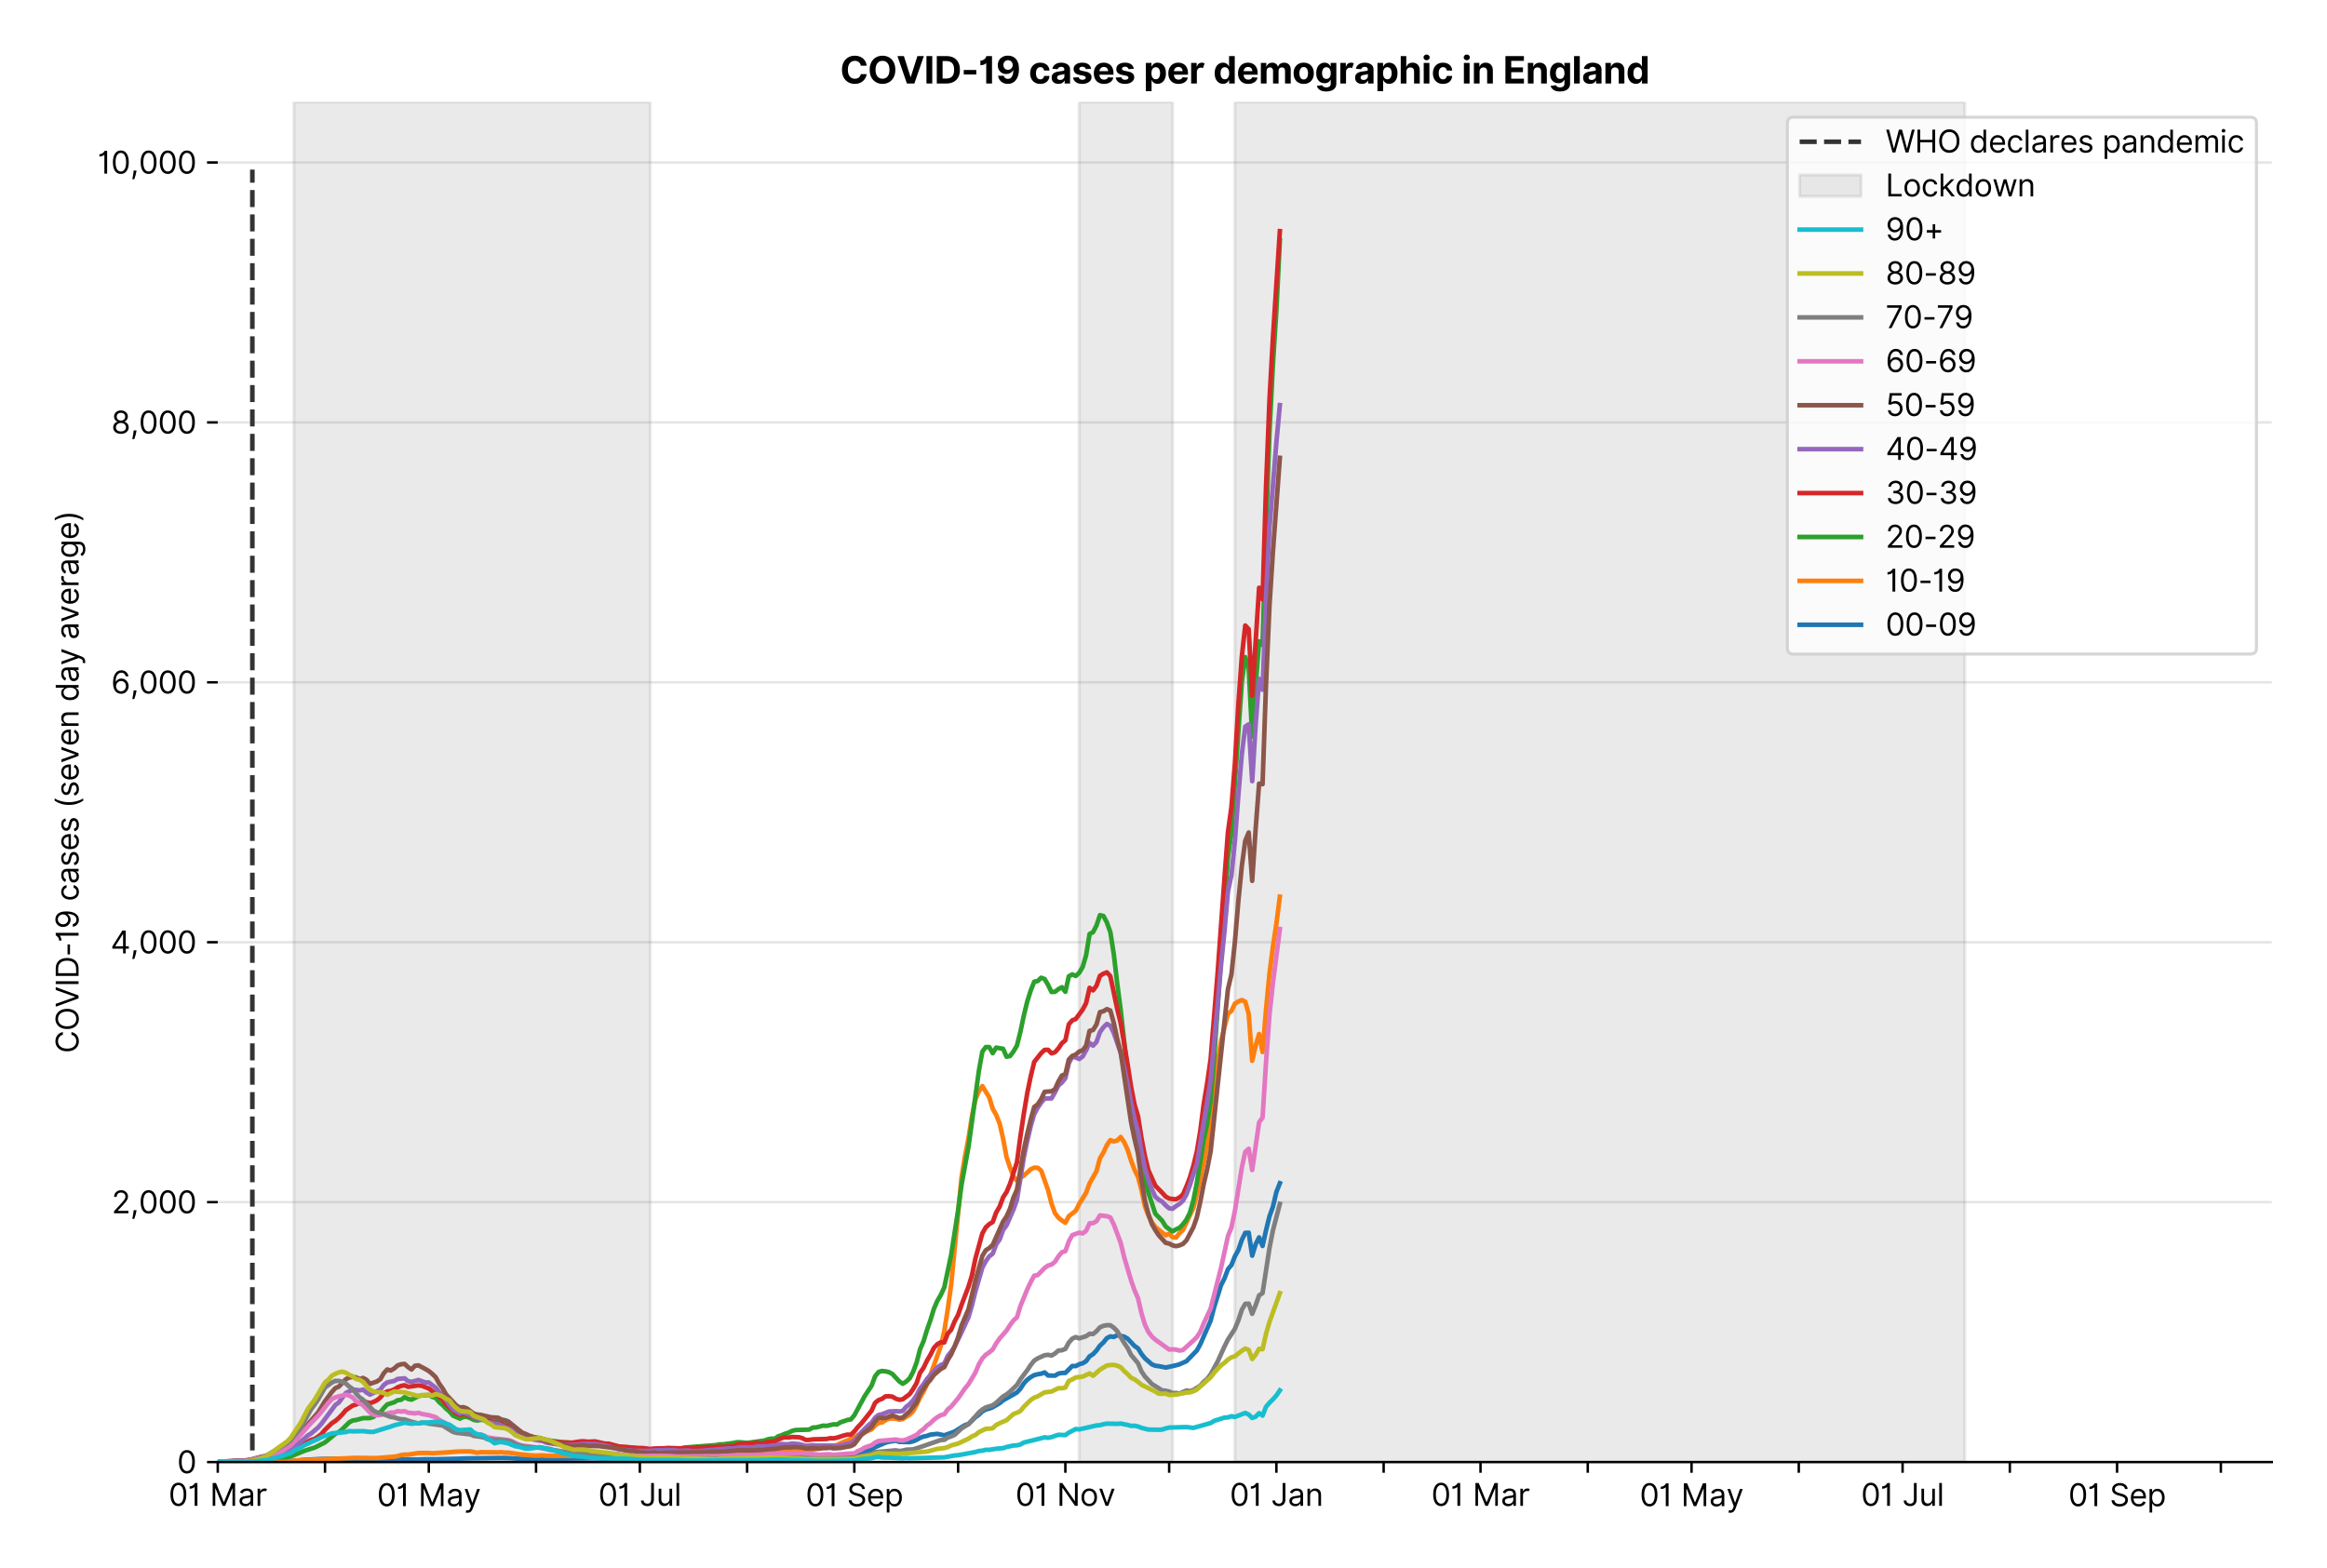 <?xml version="1.0" encoding="utf-8" standalone="no"?>
<!DOCTYPE svg PUBLIC "-//W3C//DTD SVG 1.1//EN"
  "http://www.w3.org/Graphics/SVG/1.1/DTD/svg11.dtd">
<svg version="1.1" viewBox="0 0 758.589 511.234" xmlns="http://www.w3.org/2000/svg" xmlns:xlink="http://www.w3.org/1999/xlink">
 <defs>
  <style type="text/css">*{stroke-linecap:butt;stroke-linejoin:round;}</style>
 </defs>
 <g id="figure_1">
  <g id="patch_1">
   <path d="M 0 511.234 
L 758.589 511.234 
L 758.589 0 
L 0 0 
z
" style="fill:#ffffff;"/>
  </g>
  <g id="axes_1">
   <g id="patch_2">
    <path d="M 70.989 476.745 
L 740.589 476.745 
L 740.589 33.225 
L 70.989 33.225 
z
" style="fill:#ffffff;"/>
   </g>
   <g id="matplotlib.axis_1">
    <g id="xtick_1">
     <g id="line2d_1">
      <defs>
       <path d="M 0 0 
L 0 3.5 
" id="m6023242977" style="stroke:#000000;stroke-width:0.8;"/>
      </defs>
      <g>
       <use style="stroke:#000000;stroke-width:0.8;" x="70.989" xlink:href="#m6023242977" y="476.745"/>
      </g>
     </g>
     <g id="text_1">
      <!-- 01 Mar -->
      <g transform="translate(54.952 491.018)scale(0.1 -0.1)">
       <defs>
        <path d="M 2000 -64 
Q 1230 -64 806 561 
Q 382 1186 382 2327 
Q 382 3459 809 4088 
Q 1236 4718 2000 4718 
Q 2764 4718 3191 4088 
Q 3618 3459 3618 2327 
Q 3618 1186 3194 561 
Q 2771 -64 2000 -64 
z
M 2000 436 
Q 2509 436 2791 927 
Q 3073 1418 3073 2327 
Q 3073 3234 2789 3730 
Q 2505 4227 2000 4227 
Q 1496 4227 1211 3730 
Q 927 3234 927 2327 
Q 927 1418 1210 927 
Q 1493 436 2000 436 
z
" id="Inter-Regular-30" transform="scale(0.016)"/>
        <path d="M 1973 4655 
L 1973 0 
L 1409 0 
L 1409 3836 
L 1373 3836 
Q 1341 3773 1209 3692 
Q 1077 3611 868 3551 
Q 659 3491 391 3491 
L 391 3964 
Q 661 3964 859 4061 
Q 1057 4159 1190 4291 
Q 1323 4423 1392 4529 
Q 1461 4636 1473 4655 
L 1973 4655 
z
" id="Inter-Regular-31" transform="scale(0.016)"/>
        <path id="Inter-Regular-20" transform="scale(0.016)"/>
        <path d="M 564 4655 
L 1236 4655 
L 2818 791 
L 2873 791 
L 4455 4655 
L 5127 4655 
L 5127 0 
L 4600 0 
L 4600 3536 
L 4555 3536 
L 3100 0 
L 2591 0 
L 1136 3536 
L 1091 3536 
L 1091 0 
L 564 0 
L 564 4655 
z
" id="Inter-Regular-4d" transform="scale(0.016)"/>
        <path d="M 1518 -82 
Q 1186 -82 916 44 
Q 646 170 486 410 
Q 327 650 327 991 
Q 327 1291 445 1478 
Q 564 1666 761 1773 
Q 959 1880 1199 1933 
Q 1439 1986 1682 2018 
Q 2000 2059 2199 2080 
Q 2398 2102 2490 2154 
Q 2582 2207 2582 2336 
L 2582 2355 
Q 2582 2691 2399 2877 
Q 2216 3064 1846 3064 
Q 1461 3064 1243 2895 
Q 1025 2727 936 2536 
L 427 2718 
Q 564 3036 792 3214 
Q 1021 3393 1292 3464 
Q 1564 3536 1827 3536 
Q 1996 3536 2215 3496 
Q 2434 3457 2640 3334 
Q 2846 3211 2982 2963 
Q 3118 2716 3118 2300 
L 3118 0 
L 2582 0 
L 2582 473 
L 2555 473 
Q 2500 359 2373 229 
Q 2246 100 2034 9 
Q 1823 -82 1518 -82 
z
M 1600 400 
Q 1918 400 2137 525 
Q 2357 650 2469 847 
Q 2582 1045 2582 1264 
L 2582 1755 
Q 2548 1714 2433 1681 
Q 2318 1648 2169 1624 
Q 2021 1600 1881 1583 
Q 1741 1566 1655 1555 
Q 1446 1527 1265 1467 
Q 1084 1407 974 1287 
Q 864 1168 864 964 
Q 864 684 1072 542 
Q 1280 400 1600 400 
z
" id="Inter-Regular-61" transform="scale(0.016)"/>
        <path d="M 491 0 
L 491 3491 
L 1009 3491 
L 1009 2964 
L 1046 2964 
Q 1139 3223 1389 3384 
Q 1639 3545 1955 3545 
Q 2100 3545 2209 3511 
Q 2318 3477 2400 3418 
L 2218 2964 
Q 2161 2993 2085 3010 
Q 2009 3027 1909 3027 
Q 1527 3027 1277 2794 
Q 1027 2561 1027 2209 
L 1027 0 
L 491 0 
z
" id="Inter-Regular-72" transform="scale(0.016)"/>
       </defs>
       <use xlink:href="#Inter-Regular-30"/>
       <use x="62.5" xlink:href="#Inter-Regular-31"/>
       <use x="106.676" xlink:href="#Inter-Regular-20"/>
       <use x="134.801" xlink:href="#Inter-Regular-4d"/>
       <use x="225.994" xlink:href="#Inter-Regular-61"/>
       <use x="282.386" xlink:href="#Inter-Regular-72"/>
      </g>
     </g>
    </g>
    <g id="xtick_2">
     <g id="line2d_2">
      <g>
       <use style="stroke:#000000;stroke-width:0.8;" x="105.951" xlink:href="#m6023242977" y="476.745"/>
      </g>
     </g>
    </g>
    <g id="xtick_3">
     <g id="line2d_3">
      <g>
       <use style="stroke:#000000;stroke-width:0.8;" x="139.785" xlink:href="#m6023242977" y="476.745"/>
      </g>
     </g>
     <g id="text_2">
      <!-- 01 May -->
      <g transform="translate(122.882 491.117)scale(0.1 -0.1)">
       <defs>
        <path d="M 818 -1355 
Q 682 -1355 575 -1333 
Q 468 -1311 427 -1291 
L 564 -818 
Q 857 -893 1053 -814 
Q 1250 -736 1391 -345 
L 1509 -18 
L 218 3491 
L 800 3491 
L 1764 709 
L 1800 709 
L 2764 3491 
L 3346 3491 
L 1846 -564 
Q 1550 -1355 818 -1355 
z
" id="Inter-Regular-79" transform="scale(0.016)"/>
       </defs>
       <use xlink:href="#Inter-Regular-30"/>
       <use x="62.5" xlink:href="#Inter-Regular-31"/>
       <use x="106.676" xlink:href="#Inter-Regular-20"/>
       <use x="134.801" xlink:href="#Inter-Regular-4d"/>
       <use x="225.994" xlink:href="#Inter-Regular-61"/>
       <use x="282.386" xlink:href="#Inter-Regular-79"/>
      </g>
     </g>
    </g>
    <g id="xtick_4">
     <g id="line2d_4">
      <g>
       <use style="stroke:#000000;stroke-width:0.8;" x="174.747" xlink:href="#m6023242977" y="476.745"/>
      </g>
     </g>
    </g>
    <g id="xtick_5">
     <g id="line2d_5">
      <g>
       <use style="stroke:#000000;stroke-width:0.8;" x="208.582" xlink:href="#m6023242977" y="476.745"/>
      </g>
     </g>
     <g id="text_3">
      <!-- 01 Jul -->
      <g transform="translate(195.038 491.018)scale(0.1 -0.1)">
       <defs>
        <path d="M 2346 4655 
L 2909 4655 
L 2909 1327 
Q 2909 657 2549 296 
Q 2189 -64 1582 -64 
Q 1200 -64 902 76 
Q 605 216 434 475 
Q 264 734 264 1091 
L 818 1091 
Q 818 795 1034 615 
Q 1250 436 1582 436 
Q 1948 436 2147 664 
Q 2346 893 2346 1327 
L 2346 4655 
z
" id="Inter-Regular-4a" transform="scale(0.016)"/>
        <path d="M 2691 1427 
L 2691 3491 
L 3227 3491 
L 3227 0 
L 2691 0 
L 2691 591 
L 2655 591 
Q 2532 325 2273 140 
Q 2014 -45 1618 -45 
Q 1127 -45 809 280 
Q 491 605 491 1273 
L 491 3491 
L 1027 3491 
L 1027 1309 
Q 1027 927 1242 700 
Q 1457 473 1791 473 
Q 1991 473 2199 575 
Q 2407 677 2549 888 
Q 2691 1100 2691 1427 
z
" id="Inter-Regular-75" transform="scale(0.016)"/>
        <path d="M 1027 4655 
L 1027 0 
L 491 0 
L 491 4655 
L 1027 4655 
z
" id="Inter-Regular-6c" transform="scale(0.016)"/>
       </defs>
       <use xlink:href="#Inter-Regular-30"/>
       <use x="62.5" xlink:href="#Inter-Regular-31"/>
       <use x="106.676" xlink:href="#Inter-Regular-20"/>
       <use x="134.801" xlink:href="#Inter-Regular-4a"/>
       <use x="189.063" xlink:href="#Inter-Regular-75"/>
       <use x="247.159" xlink:href="#Inter-Regular-6c"/>
      </g>
     </g>
    </g>
    <g id="xtick_6">
     <g id="line2d_6">
      <g>
       <use style="stroke:#000000;stroke-width:0.8;" x="243.544" xlink:href="#m6023242977" y="476.745"/>
      </g>
     </g>
    </g>
    <g id="xtick_7">
     <g id="line2d_7">
      <g>
       <use style="stroke:#000000;stroke-width:0.8;" x="278.506" xlink:href="#m6023242977" y="476.745"/>
      </g>
     </g>
     <g id="text_4">
      <!-- 01 Sep -->
      <g transform="translate(262.618 491.117)scale(0.1 -0.1)">
       <defs>
        <path d="M 3109 3491 
Q 3068 3836 2777 4027 
Q 2486 4218 2064 4218 
Q 1600 4218 1318 3999 
Q 1036 3780 1036 3445 
Q 1036 3195 1189 3042 
Q 1343 2889 1553 2803 
Q 1764 2718 1936 2673 
L 2409 2545 
Q 2591 2498 2815 2414 
Q 3039 2330 3244 2185 
Q 3450 2041 3584 1816 
Q 3718 1591 3718 1264 
Q 3718 886 3521 581 
Q 3325 277 2949 97 
Q 2573 -82 2036 -82 
Q 1286 -82 845 272 
Q 405 627 364 1200 
L 946 1200 
Q 968 936 1124 764 
Q 1280 593 1519 510 
Q 1759 427 2036 427 
Q 2359 427 2616 533 
Q 2873 639 3023 828 
Q 3173 1018 3173 1273 
Q 3173 1505 3043 1650 
Q 2914 1795 2702 1886 
Q 2491 1977 2246 2045 
L 1673 2209 
Q 1127 2366 809 2657 
Q 491 2948 491 3418 
Q 491 3809 703 4101 
Q 916 4393 1276 4555 
Q 1636 4718 2082 4718 
Q 2532 4718 2882 4558 
Q 3232 4398 3437 4120 
Q 3643 3843 3655 3491 
L 3109 3491 
z
" id="Inter-Regular-53" transform="scale(0.016)"/>
        <path d="M 1955 -73 
Q 1450 -73 1085 151 
Q 721 375 524 778 
Q 327 1182 327 1718 
Q 327 2255 524 2665 
Q 721 3075 1074 3305 
Q 1427 3536 1900 3536 
Q 2173 3536 2439 3445 
Q 2705 3355 2923 3151 
Q 3141 2948 3270 2614 
Q 3400 2280 3400 1791 
L 3400 1564 
L 866 1564 
Q 884 1005 1183 707 
Q 1482 409 1955 409 
Q 2271 409 2498 545 
Q 2725 682 2827 955 
L 3346 809 
Q 3223 414 2854 170 
Q 2486 -73 1955 -73 
z
M 866 2027 
L 2855 2027 
Q 2855 2470 2595 2762 
Q 2336 3055 1900 3055 
Q 1593 3055 1368 2911 
Q 1143 2768 1013 2533 
Q 884 2298 866 2027 
z
" id="Inter-Regular-65" transform="scale(0.016)"/>
        <path d="M 491 -1309 
L 491 3491 
L 1009 3491 
L 1009 2936 
L 1073 2936 
Q 1132 3027 1237 3169 
Q 1343 3311 1542 3423 
Q 1741 3536 2082 3536 
Q 2523 3536 2859 3315 
Q 3196 3095 3384 2690 
Q 3573 2286 3573 1736 
Q 3573 1182 3384 776 
Q 3196 370 2861 148 
Q 2527 -73 2091 -73 
Q 1755 -73 1552 39 
Q 1350 152 1241 296 
Q 1132 441 1073 536 
L 1027 536 
L 1027 -1309 
L 491 -1309 
z
M 1018 1745 
Q 1018 1152 1276 780 
Q 1534 409 2018 409 
Q 2355 409 2581 587 
Q 2807 766 2921 1069 
Q 3036 1373 3036 1745 
Q 3036 2114 2923 2410 
Q 2811 2707 2585 2881 
Q 2359 3055 2018 3055 
Q 1527 3055 1272 2693 
Q 1018 2332 1018 1745 
z
" id="Inter-Regular-70" transform="scale(0.016)"/>
       </defs>
       <use xlink:href="#Inter-Regular-30"/>
       <use x="62.5" xlink:href="#Inter-Regular-31"/>
       <use x="106.676" xlink:href="#Inter-Regular-20"/>
       <use x="134.801" xlink:href="#Inter-Regular-53"/>
       <use x="198.58" xlink:href="#Inter-Regular-65"/>
       <use x="256.818" xlink:href="#Inter-Regular-70"/>
      </g>
     </g>
    </g>
    <g id="xtick_8">
     <g id="line2d_8">
      <g>
       <use style="stroke:#000000;stroke-width:0.8;" x="312.34" xlink:href="#m6023242977" y="476.745"/>
      </g>
     </g>
    </g>
    <g id="xtick_9">
     <g id="line2d_9">
      <g>
       <use style="stroke:#000000;stroke-width:0.8;" x="347.302" xlink:href="#m6023242977" y="476.745"/>
      </g>
     </g>
     <g id="text_5">
      <!-- 01 Nov -->
      <g transform="translate(331.031 491.018)scale(0.1 -0.1)">
       <defs>
        <path d="M 4255 4655 
L 4255 0 
L 3709 0 
L 1173 3655 
L 1127 3655 
L 1127 0 
L 564 0 
L 564 4655 
L 1109 4655 
L 3655 991 
L 3700 991 
L 3700 4655 
L 4255 4655 
z
" id="Inter-Regular-4e" transform="scale(0.016)"/>
        <path d="M 1909 -73 
Q 1436 -73 1080 152 
Q 725 377 526 781 
Q 327 1186 327 1727 
Q 327 2273 526 2679 
Q 725 3086 1080 3311 
Q 1436 3536 1909 3536 
Q 2382 3536 2737 3311 
Q 3093 3086 3292 2679 
Q 3491 2273 3491 1727 
Q 3491 1186 3292 781 
Q 3093 377 2737 152 
Q 2382 -73 1909 -73 
z
M 1909 409 
Q 2268 409 2500 593 
Q 2732 777 2843 1077 
Q 2955 1377 2955 1727 
Q 2955 2077 2843 2379 
Q 2732 2682 2500 2868 
Q 2268 3055 1909 3055 
Q 1550 3055 1318 2868 
Q 1086 2682 975 2379 
Q 864 2077 864 1727 
Q 864 1377 975 1077 
Q 1086 777 1318 593 
Q 1550 409 1909 409 
z
" id="Inter-Regular-6f" transform="scale(0.016)"/>
        <path d="M 3346 3491 
L 2055 0 
L 1509 0 
L 218 3491 
L 800 3491 
L 1764 709 
L 1800 709 
L 2764 3491 
L 3346 3491 
z
" id="Inter-Regular-76" transform="scale(0.016)"/>
       </defs>
       <use xlink:href="#Inter-Regular-30"/>
       <use x="62.5" xlink:href="#Inter-Regular-31"/>
       <use x="106.676" xlink:href="#Inter-Regular-20"/>
       <use x="134.801" xlink:href="#Inter-Regular-4e"/>
       <use x="210.085" xlink:href="#Inter-Regular-6f"/>
       <use x="269.744" xlink:href="#Inter-Regular-76"/>
      </g>
     </g>
    </g>
    <g id="xtick_10">
     <g id="line2d_10">
      <g>
       <use style="stroke:#000000;stroke-width:0.8;" x="381.136" xlink:href="#m6023242977" y="476.745"/>
      </g>
     </g>
    </g>
    <g id="xtick_11">
     <g id="line2d_11">
      <g>
       <use style="stroke:#000000;stroke-width:0.8;" x="416.098" xlink:href="#m6023242977" y="476.745"/>
      </g>
     </g>
     <g id="text_6">
      <!-- 01 Jan -->
      <g transform="translate(400.899 491.018)scale(0.1 -0.1)">
       <defs>
        <path d="M 1027 2100 
L 1027 0 
L 491 0 
L 491 3491 
L 1009 3491 
L 1009 2945 
L 1055 2945 
Q 1177 3211 1427 3373 
Q 1677 3536 2073 3536 
Q 2602 3536 2928 3211 
Q 3255 2886 3255 2218 
L 3255 0 
L 2718 0 
L 2718 2182 
Q 2718 2593 2504 2824 
Q 2291 3055 1918 3055 
Q 1534 3055 1280 2806 
Q 1027 2557 1027 2100 
z
" id="Inter-Regular-6e" transform="scale(0.016)"/>
       </defs>
       <use xlink:href="#Inter-Regular-30"/>
       <use x="62.5" xlink:href="#Inter-Regular-31"/>
       <use x="106.676" xlink:href="#Inter-Regular-20"/>
       <use x="134.801" xlink:href="#Inter-Regular-4a"/>
       <use x="189.063" xlink:href="#Inter-Regular-61"/>
       <use x="245.455" xlink:href="#Inter-Regular-6e"/>
      </g>
     </g>
    </g>
    <g id="xtick_12">
     <g id="line2d_12">
      <g>
       <use style="stroke:#000000;stroke-width:0.8;" x="451.06" xlink:href="#m6023242977" y="476.745"/>
      </g>
     </g>
    </g>
    <g id="xtick_13">
     <g id="line2d_13">
      <g>
       <use style="stroke:#000000;stroke-width:0.8;" x="482.639" xlink:href="#m6023242977" y="476.745"/>
      </g>
     </g>
     <g id="text_7">
      <!-- 01 Mar -->
      <g transform="translate(466.602 491.018)scale(0.1 -0.1)">
       <use xlink:href="#Inter-Regular-30"/>
       <use x="62.5" xlink:href="#Inter-Regular-31"/>
       <use x="106.676" xlink:href="#Inter-Regular-20"/>
       <use x="134.801" xlink:href="#Inter-Regular-4d"/>
       <use x="225.994" xlink:href="#Inter-Regular-61"/>
       <use x="282.386" xlink:href="#Inter-Regular-72"/>
      </g>
     </g>
    </g>
    <g id="xtick_14">
     <g id="line2d_14">
      <g>
       <use style="stroke:#000000;stroke-width:0.8;" x="517.601" xlink:href="#m6023242977" y="476.745"/>
      </g>
     </g>
    </g>
    <g id="xtick_15">
     <g id="line2d_15">
      <g>
       <use style="stroke:#000000;stroke-width:0.8;" x="551.435" xlink:href="#m6023242977" y="476.745"/>
      </g>
     </g>
     <g id="text_8">
      <!-- 01 May -->
      <g transform="translate(534.532 491.117)scale(0.1 -0.1)">
       <use xlink:href="#Inter-Regular-30"/>
       <use x="62.5" xlink:href="#Inter-Regular-31"/>
       <use x="106.676" xlink:href="#Inter-Regular-20"/>
       <use x="134.801" xlink:href="#Inter-Regular-4d"/>
       <use x="225.994" xlink:href="#Inter-Regular-61"/>
       <use x="282.386" xlink:href="#Inter-Regular-79"/>
      </g>
     </g>
    </g>
    <g id="xtick_16">
     <g id="line2d_16">
      <g>
       <use style="stroke:#000000;stroke-width:0.8;" x="586.397" xlink:href="#m6023242977" y="476.745"/>
      </g>
     </g>
    </g>
    <g id="xtick_17">
     <g id="line2d_17">
      <g>
       <use style="stroke:#000000;stroke-width:0.8;" x="620.232" xlink:href="#m6023242977" y="476.745"/>
      </g>
     </g>
     <g id="text_9">
      <!-- 01 Jul -->
      <g transform="translate(606.688 491.018)scale(0.1 -0.1)">
       <use xlink:href="#Inter-Regular-30"/>
       <use x="62.5" xlink:href="#Inter-Regular-31"/>
       <use x="106.676" xlink:href="#Inter-Regular-20"/>
       <use x="134.801" xlink:href="#Inter-Regular-4a"/>
       <use x="189.063" xlink:href="#Inter-Regular-75"/>
       <use x="247.159" xlink:href="#Inter-Regular-6c"/>
      </g>
     </g>
    </g>
    <g id="xtick_18">
     <g id="line2d_18">
      <g>
       <use style="stroke:#000000;stroke-width:0.8;" x="655.194" xlink:href="#m6023242977" y="476.745"/>
      </g>
     </g>
    </g>
    <g id="xtick_19">
     <g id="line2d_19">
      <g>
       <use style="stroke:#000000;stroke-width:0.8;" x="690.156" xlink:href="#m6023242977" y="476.745"/>
      </g>
     </g>
     <g id="text_10">
      <!-- 01 Sep -->
      <g transform="translate(674.268 491.117)scale(0.1 -0.1)">
       <use xlink:href="#Inter-Regular-30"/>
       <use x="62.5" xlink:href="#Inter-Regular-31"/>
       <use x="106.676" xlink:href="#Inter-Regular-20"/>
       <use x="134.801" xlink:href="#Inter-Regular-53"/>
       <use x="198.58" xlink:href="#Inter-Regular-65"/>
       <use x="256.818" xlink:href="#Inter-Regular-70"/>
      </g>
     </g>
    </g>
    <g id="xtick_20">
     <g id="line2d_20">
      <g>
       <use style="stroke:#000000;stroke-width:0.8;" x="723.99" xlink:href="#m6023242977" y="476.745"/>
      </g>
     </g>
    </g>
   </g>
   <g id="matplotlib.axis_2">
    <g id="ytick_1">
     <g id="line2d_21">
      <path clip-path="url(#p4338620c6f)" d="M 70.989 476.745 
L 740.589 476.745 
" style="fill:none;stroke:#e5e5e5;stroke-linecap:square;stroke-width:0.8;"/>
     </g>
     <g id="line2d_22">
      <defs>
       <path d="M 0 0 
L -3.5 0 
" id="m752cb59a29" style="stroke:#000000;stroke-width:0.8;"/>
      </defs>
      <g>
       <use style="stroke:#000000;stroke-width:0.8;" x="70.989" xlink:href="#m752cb59a29" y="476.745"/>
      </g>
     </g>
     <g id="text_11">
      <!-- 0 -->
      <g transform="translate(57.739 480.382)scale(0.1 -0.1)">
       <use xlink:href="#Inter-Regular-30"/>
      </g>
     </g>
    </g>
    <g id="ytick_2">
     <g id="line2d_23">
      <path clip-path="url(#p4338620c6f)" d="M 70.989 391.993 
L 740.589 391.993 
" style="fill:none;stroke:#e5e5e5;stroke-linecap:square;stroke-width:0.8;"/>
     </g>
     <g id="line2d_24">
      <g>
       <use style="stroke:#000000;stroke-width:0.8;" x="70.989" xlink:href="#m752cb59a29" y="391.993"/>
      </g>
     </g>
     <g id="text_12">
      <!-- 2,000 -->
      <g transform="translate(36.389 395.629)scale(0.1 -0.1)">
       <defs>
        <path d="M 482 0 
L 482 409 
L 2018 2091 
Q 2289 2386 2464 2605 
Q 2639 2825 2724 3019 
Q 2809 3214 2809 3427 
Q 2809 3795 2553 4011 
Q 2298 4227 1918 4227 
Q 1514 4227 1275 3985 
Q 1036 3743 1036 3345 
L 500 3345 
Q 500 3755 688 4064 
Q 877 4373 1203 4545 
Q 1530 4718 1936 4718 
Q 2346 4718 2661 4545 
Q 2977 4373 3156 4079 
Q 3336 3786 3336 3427 
Q 3336 3170 3244 2926 
Q 3152 2682 2926 2383 
Q 2700 2084 2300 1655 
L 1255 536 
L 1255 500 
L 3418 500 
L 3418 0 
L 482 0 
z
" id="Inter-Regular-32" transform="scale(0.016)"/>
        <path d="M 1291 636 
L 1255 391 
Q 1216 132 1137 -163 
Q 1059 -459 975 -720 
Q 891 -982 836 -1136 
L 427 -1136 
Q 457 -991 504 -752 
Q 552 -514 601 -219 
Q 650 75 682 382 
L 709 636 
L 1291 636 
z
" id="Inter-Regular-2c" transform="scale(0.016)"/>
       </defs>
       <use xlink:href="#Inter-Regular-32"/>
       <use x="60.511" xlink:href="#Inter-Regular-2c"/>
       <use x="88.494" xlink:href="#Inter-Regular-30"/>
       <use x="150.994" xlink:href="#Inter-Regular-30"/>
       <use x="213.494" xlink:href="#Inter-Regular-30"/>
      </g>
     </g>
    </g>
    <g id="ytick_3">
     <g id="line2d_25">
      <path clip-path="url(#p4338620c6f)" d="M 70.989 307.24 
L 740.589 307.24 
" style="fill:none;stroke:#e5e5e5;stroke-linecap:square;stroke-width:0.8;"/>
     </g>
     <g id="line2d_26">
      <g>
       <use style="stroke:#000000;stroke-width:0.8;" x="70.989" xlink:href="#m752cb59a29" y="307.24"/>
      </g>
     </g>
     <g id="text_13">
      <!-- 4,000 -->
      <g transform="translate(36.02 310.877)scale(0.1 -0.1)">
       <defs>
        <path d="M 373 955 
L 373 1418 
L 2418 4655 
L 3100 4655 
L 3100 1455 
L 3736 1455 
L 3736 955 
L 3100 955 
L 3100 0 
L 2564 0 
L 2564 955 
L 373 955 
z
M 2564 1455 
L 2564 3936 
L 2527 3936 
L 982 1491 
L 982 1455 
L 2564 1455 
z
" id="Inter-Regular-34" transform="scale(0.016)"/>
       </defs>
       <use xlink:href="#Inter-Regular-34"/>
       <use x="64.205" xlink:href="#Inter-Regular-2c"/>
       <use x="92.188" xlink:href="#Inter-Regular-30"/>
       <use x="154.688" xlink:href="#Inter-Regular-30"/>
       <use x="217.188" xlink:href="#Inter-Regular-30"/>
      </g>
     </g>
    </g>
    <g id="ytick_4">
     <g id="line2d_27">
      <path clip-path="url(#p4338620c6f)" d="M 70.989 222.488 
L 740.589 222.488 
" style="fill:none;stroke:#e5e5e5;stroke-linecap:square;stroke-width:0.8;"/>
     </g>
     <g id="line2d_28">
      <g>
       <use style="stroke:#000000;stroke-width:0.8;" x="70.989" xlink:href="#m752cb59a29" y="222.488"/>
      </g>
     </g>
     <g id="text_14">
      <!-- 6,000 -->
      <g transform="translate(36.205 226.124)scale(0.1 -0.1)">
       <defs>
        <path d="M 2027 -64 
Q 1741 -59 1454 45 
Q 1168 150 932 399 
Q 696 648 552 1074 
Q 409 1500 409 2145 
Q 409 3386 861 4056 
Q 1314 4727 2100 4727 
Q 2686 4727 3073 4384 
Q 3461 4041 3546 3491 
L 2991 3491 
Q 2914 3811 2691 4019 
Q 2468 4227 2100 4227 
Q 1559 4227 1249 3755 
Q 939 3284 936 2427 
L 973 2427 
Q 1164 2716 1461 2880 
Q 1759 3045 2118 3045 
Q 2518 3045 2850 2846 
Q 3182 2648 3382 2299 
Q 3582 1950 3582 1500 
Q 3582 1068 3389 710 
Q 3196 352 2847 142 
Q 2498 -68 2027 -64 
z
M 2027 436 
Q 2314 436 2542 579 
Q 2771 723 2903 964 
Q 3036 1205 3036 1500 
Q 3036 1789 2908 2026 
Q 2780 2264 2556 2404 
Q 2332 2545 2046 2545 
Q 1757 2545 1525 2397 
Q 1293 2250 1157 2010 
Q 1021 1770 1018 1491 
Q 1018 1214 1149 973 
Q 1280 732 1508 584 
Q 1736 436 2027 436 
z
" id="Inter-Regular-36" transform="scale(0.016)"/>
       </defs>
       <use xlink:href="#Inter-Regular-36"/>
       <use x="62.358" xlink:href="#Inter-Regular-2c"/>
       <use x="90.341" xlink:href="#Inter-Regular-30"/>
       <use x="152.841" xlink:href="#Inter-Regular-30"/>
       <use x="215.341" xlink:href="#Inter-Regular-30"/>
      </g>
     </g>
    </g>
    <g id="ytick_5">
     <g id="line2d_29">
      <path clip-path="url(#p4338620c6f)" d="M 70.989 137.735 
L 740.589 137.735 
" style="fill:none;stroke:#e5e5e5;stroke-linecap:square;stroke-width:0.8;"/>
     </g>
     <g id="line2d_30">
      <g>
       <use style="stroke:#000000;stroke-width:0.8;" x="70.989" xlink:href="#m752cb59a29" y="137.735"/>
      </g>
     </g>
     <g id="text_15">
      <!-- 8,000 -->
      <g transform="translate(36.275 141.372)scale(0.1 -0.1)">
       <defs>
        <path d="M 1973 -64 
Q 1505 -64 1147 103 
Q 789 270 589 564 
Q 389 859 391 1236 
Q 389 1532 507 1783 
Q 625 2034 830 2203 
Q 1036 2373 1291 2418 
L 1291 2445 
Q 957 2532 759 2821 
Q 561 3111 564 3482 
Q 561 3836 743 4115 
Q 925 4395 1244 4556 
Q 1564 4718 1973 4718 
Q 2377 4718 2695 4556 
Q 3014 4395 3197 4115 
Q 3380 3836 3382 3482 
Q 3380 3111 3181 2821 
Q 2982 2532 2655 2445 
L 2655 2418 
Q 2907 2373 3109 2203 
Q 3311 2034 3431 1783 
Q 3552 1532 3555 1236 
Q 3552 859 3351 564 
Q 3150 270 2794 103 
Q 2439 -64 1973 -64 
z
M 1973 436 
Q 2446 436 2722 662 
Q 2998 889 3000 1264 
Q 2998 1527 2864 1729 
Q 2730 1932 2499 2048 
Q 2268 2164 1973 2164 
Q 1675 2164 1442 2048 
Q 1209 1932 1076 1729 
Q 943 1527 946 1264 
Q 943 889 1218 662 
Q 1493 436 1973 436 
z
M 1973 2645 
Q 2348 2645 2591 2864 
Q 2834 3084 2836 3445 
Q 2834 3800 2596 4013 
Q 2359 4227 1973 4227 
Q 1582 4227 1344 4013 
Q 1107 3800 1109 3445 
Q 1107 3084 1349 2864 
Q 1591 2645 1973 2645 
z
" id="Inter-Regular-38" transform="scale(0.016)"/>
       </defs>
       <use xlink:href="#Inter-Regular-38"/>
       <use x="61.648" xlink:href="#Inter-Regular-2c"/>
       <use x="89.631" xlink:href="#Inter-Regular-30"/>
       <use x="152.131" xlink:href="#Inter-Regular-30"/>
       <use x="214.631" xlink:href="#Inter-Regular-30"/>
      </g>
     </g>
    </g>
    <g id="ytick_6">
     <g id="line2d_31">
      <path clip-path="url(#p4338620c6f)" d="M 70.989 52.983 
L 740.589 52.983 
" style="fill:none;stroke:#e5e5e5;stroke-linecap:square;stroke-width:0.8;"/>
     </g>
     <g id="line2d_32">
      <g>
       <use style="stroke:#000000;stroke-width:0.8;" x="70.989" xlink:href="#m752cb59a29" y="52.983"/>
      </g>
     </g>
     <g id="text_16">
      <!-- 10,000 -->
      <g transform="translate(31.773 56.619)scale(0.1 -0.1)">
       <use xlink:href="#Inter-Regular-31"/>
       <use x="44.176" xlink:href="#Inter-Regular-30"/>
       <use x="106.676" xlink:href="#Inter-Regular-2c"/>
       <use x="134.659" xlink:href="#Inter-Regular-30"/>
       <use x="197.159" xlink:href="#Inter-Regular-30"/>
       <use x="259.659" xlink:href="#Inter-Regular-30"/>
      </g>
     </g>
    </g>
    <g id="text_17">
     <!-- COVID-19 cases (seven day average) -->
     <g transform="translate(25.614 343.418)rotate(-90)scale(0.1 -0.1)">
      <defs>
       <path d="M 4309 3200 
L 3746 3200 
Q 3677 3523 3484 3743 
Q 3291 3964 3018 4077 
Q 2746 4191 2436 4191 
Q 2014 4191 1672 3977 
Q 1330 3764 1128 3348 
Q 927 2932 927 2327 
Q 927 1723 1128 1307 
Q 1330 891 1672 677 
Q 2014 464 2436 464 
Q 2746 464 3018 577 
Q 3291 691 3484 911 
Q 3677 1132 3746 1455 
L 4309 1455 
Q 4223 977 3957 637 
Q 3691 298 3298 117 
Q 2905 -64 2436 -64 
Q 1841 -64 1377 227 
Q 914 518 648 1054 
Q 382 1591 382 2327 
Q 382 3064 648 3600 
Q 914 4136 1377 4427 
Q 1841 4718 2436 4718 
Q 2905 4718 3298 4537 
Q 3691 4357 3957 4017 
Q 4223 3677 4309 3200 
z
" id="Inter-Regular-43" transform="scale(0.016)"/>
       <path d="M 4491 2327 
Q 4491 1591 4225 1054 
Q 3959 518 3495 227 
Q 3032 -64 2436 -64 
Q 1841 -64 1377 227 
Q 914 518 648 1054 
Q 382 1591 382 2327 
Q 382 3064 648 3600 
Q 914 4136 1377 4427 
Q 1841 4718 2436 4718 
Q 3032 4718 3495 4427 
Q 3959 4136 4225 3600 
Q 4491 3064 4491 2327 
z
M 3946 2327 
Q 3946 2932 3744 3348 
Q 3543 3764 3201 3977 
Q 2859 4191 2436 4191 
Q 2014 4191 1672 3977 
Q 1330 3764 1128 3348 
Q 927 2932 927 2327 
Q 927 1723 1128 1307 
Q 1330 891 1672 677 
Q 2014 464 2436 464 
Q 2859 464 3201 677 
Q 3543 891 3744 1307 
Q 3946 1723 3946 2327 
z
" id="Inter-Regular-4f" transform="scale(0.016)"/>
       <path d="M 755 4655 
L 2136 736 
L 2191 736 
L 3573 4655 
L 4164 4655 
L 2455 0 
L 1873 0 
L 164 4655 
L 755 4655 
z
" id="Inter-Regular-56" transform="scale(0.016)"/>
       <path d="M 1127 4655 
L 1127 0 
L 564 0 
L 564 4655 
L 1127 4655 
z
" id="Inter-Regular-49" transform="scale(0.016)"/>
       <path d="M 2000 0 
L 564 0 
L 564 4655 
L 2064 4655 
Q 2741 4655 3223 4376 
Q 3705 4098 3961 3578 
Q 4218 3059 4218 2336 
Q 4218 1609 3959 1085 
Q 3700 561 3204 280 
Q 2709 0 2000 0 
z
M 1127 500 
L 1964 500 
Q 2830 500 3251 992 
Q 3673 1484 3673 2336 
Q 3673 3182 3259 3668 
Q 2846 4155 2027 4155 
L 1127 4155 
L 1127 500 
z
" id="Inter-Regular-44" transform="scale(0.016)"/>
       <path d="M 2491 2245 
L 2491 1745 
L 455 1745 
L 455 2245 
L 2491 2245 
z
" id="Inter-Regular-2d" transform="scale(0.016)"/>
       <path d="M 1964 4727 
Q 2250 4725 2536 4618 
Q 2823 4511 3059 4263 
Q 3296 4016 3439 3590 
Q 3582 3164 3582 2518 
Q 3582 1277 3128 606 
Q 2675 -64 1891 -64 
Q 1305 -64 916 278 
Q 527 620 446 1173 
L 1000 1173 
Q 1075 852 1299 644 
Q 1523 436 1891 436 
Q 2430 436 2742 906 
Q 3055 1377 3055 2236 
L 3018 2236 
Q 2827 1950 2530 1784 
Q 2234 1618 1873 1618 
Q 1473 1618 1140 1817 
Q 807 2016 608 2365 
Q 409 2714 409 3164 
Q 409 3595 601 3952 
Q 793 4309 1142 4520 
Q 1491 4732 1964 4727 
z
M 1964 4227 
Q 1677 4227 1449 4084 
Q 1221 3941 1088 3700 
Q 955 3459 955 3164 
Q 955 2873 1083 2635 
Q 1211 2398 1435 2258 
Q 1659 2118 1946 2118 
Q 2232 2118 2465 2266 
Q 2698 2414 2835 2654 
Q 2973 2895 2973 3173 
Q 2973 3450 2842 3691 
Q 2711 3932 2483 4079 
Q 2255 4227 1964 4227 
z
" id="Inter-Regular-39" transform="scale(0.016)"/>
       <path d="M 1909 -73 
Q 1418 -73 1063 159 
Q 709 391 518 798 
Q 327 1205 327 1727 
Q 327 2259 524 2667 
Q 721 3075 1074 3305 
Q 1427 3536 1900 3536 
Q 2268 3536 2563 3400 
Q 2859 3264 3047 3018 
Q 3236 2773 3282 2445 
L 2746 2445 
Q 2684 2684 2474 2869 
Q 2264 3055 1909 3055 
Q 1439 3055 1151 2697 
Q 864 2339 864 1745 
Q 864 1139 1148 774 
Q 1432 409 1909 409 
Q 2223 409 2447 570 
Q 2671 732 2746 1018 
L 3282 1018 
Q 3236 709 3058 462 
Q 2880 216 2588 71 
Q 2296 -73 1909 -73 
z
" id="Inter-Regular-63" transform="scale(0.016)"/>
       <path d="M 2964 2709 
L 2482 2573 
Q 2411 2755 2245 2914 
Q 2080 3073 1727 3073 
Q 1407 3073 1194 2926 
Q 982 2780 982 2555 
Q 982 2355 1127 2239 
Q 1273 2123 1582 2045 
L 2100 1918 
Q 3027 1691 3027 973 
Q 3027 673 2855 436 
Q 2684 200 2377 63 
Q 2071 -73 1664 -73 
Q 1130 -73 780 159 
Q 430 391 336 836 
L 846 964 
Q 989 400 1655 400 
Q 2030 400 2251 560 
Q 2473 720 2473 945 
Q 2473 1316 1955 1436 
L 1373 1573 
Q 893 1686 669 1926 
Q 446 2166 446 2527 
Q 446 2823 613 3050 
Q 780 3277 1069 3406 
Q 1359 3536 1727 3536 
Q 2246 3536 2542 3309 
Q 2839 3082 2964 2709 
z
" id="Inter-Regular-73" transform="scale(0.016)"/>
       <path d="M 682 1964 
Q 682 2823 906 3544 
Q 1130 4266 1546 4873 
L 2018 4873 
Q 1800 4573 1623 4095 
Q 1446 3618 1341 3061 
Q 1236 2505 1236 1964 
Q 1236 1423 1341 866 
Q 1446 309 1623 -168 
Q 1800 -645 2018 -945 
L 1546 -945 
Q 1130 -339 906 383 
Q 682 1105 682 1964 
z
" id="Inter-Regular-28" transform="scale(0.016)"/>
       <path d="M 1809 -73 
Q 1373 -73 1039 148 
Q 705 370 516 776 
Q 327 1182 327 1736 
Q 327 2286 516 2690 
Q 705 3095 1041 3315 
Q 1377 3536 1818 3536 
Q 2159 3536 2358 3423 
Q 2557 3311 2662 3169 
Q 2768 3027 2827 2936 
L 2873 2936 
L 2873 4655 
L 3409 4655 
L 3409 0 
L 2891 0 
L 2891 536 
L 2827 536 
Q 2768 441 2659 296 
Q 2550 152 2348 39 
Q 2146 -73 1809 -73 
z
M 1882 409 
Q 2366 409 2624 780 
Q 2882 1152 2882 1745 
Q 2882 2332 2627 2693 
Q 2373 3055 1882 3055 
Q 1541 3055 1315 2881 
Q 1089 2707 976 2410 
Q 864 2114 864 1745 
Q 864 1373 978 1069 
Q 1093 766 1319 587 
Q 1546 409 1882 409 
z
" id="Inter-Regular-64" transform="scale(0.016)"/>
       <path d="M 1900 -1382 
Q 1316 -1382 976 -1169 
Q 636 -957 473 -682 
L 900 -382 
Q 973 -477 1084 -601 
Q 1196 -725 1390 -817 
Q 1584 -909 1900 -909 
Q 2323 -909 2598 -704 
Q 2873 -500 2873 -64 
L 2873 645 
L 2827 645 
Q 2768 550 2660 410 
Q 2552 270 2351 162 
Q 2150 55 1809 55 
Q 1386 55 1051 255 
Q 716 455 521 836 
Q 327 1218 327 1764 
Q 327 2300 516 2699 
Q 705 3098 1041 3317 
Q 1377 3536 1818 3536 
Q 2159 3536 2360 3423 
Q 2561 3311 2669 3169 
Q 2777 3027 2836 2936 
L 2891 2936 
L 2891 3491 
L 3409 3491 
L 3409 -100 
Q 3409 -550 3205 -833 
Q 3002 -1116 2660 -1249 
Q 2318 -1382 1900 -1382 
z
M 1882 536 
Q 2366 536 2624 864 
Q 2882 1193 2882 1773 
Q 2882 2339 2627 2697 
Q 2373 3055 1882 3055 
Q 1541 3055 1315 2882 
Q 1089 2709 976 2418 
Q 864 2127 864 1773 
Q 864 1227 1120 881 
Q 1377 536 1882 536 
z
" id="Inter-Regular-67" transform="scale(0.016)"/>
       <path d="M 1638 1940 
Q 1638 1081 1414 359 
Q 1191 -362 775 -969 
L 302 -969 
Q 520 -669 697 -191 
Q 875 286 979 842 
Q 1084 1399 1084 1940 
Q 1084 2481 979 3038 
Q 875 3595 697 4072 
Q 520 4549 302 4849 
L 775 4849 
Q 1191 4243 1414 3521 
Q 1638 2799 1638 1940 
z
" id="Inter-Regular-29" transform="scale(0.016)"/>
      </defs>
      <use xlink:href="#Inter-Regular-43"/>
      <use x="72.727" xlink:href="#Inter-Regular-4f"/>
      <use x="148.864" xlink:href="#Inter-Regular-56"/>
      <use x="216.477" xlink:href="#Inter-Regular-49"/>
      <use x="242.898" xlink:href="#Inter-Regular-44"/>
      <use x="314.773" xlink:href="#Inter-Regular-2d"/>
      <use x="360.796" xlink:href="#Inter-Regular-31"/>
      <use x="404.972" xlink:href="#Inter-Regular-39"/>
      <use x="467.33" xlink:href="#Inter-Regular-20"/>
      <use x="495.455" xlink:href="#Inter-Regular-63"/>
      <use x="551.279" xlink:href="#Inter-Regular-61"/>
      <use x="607.671" xlink:href="#Inter-Regular-73"/>
      <use x="659.943" xlink:href="#Inter-Regular-65"/>
      <use x="718.182" xlink:href="#Inter-Regular-73"/>
      <use x="770.455" xlink:href="#Inter-Regular-20"/>
      <use x="798.58" xlink:href="#Inter-Regular-28"/>
      <use x="834.801" xlink:href="#Inter-Regular-73"/>
      <use x="887.074" xlink:href="#Inter-Regular-65"/>
      <use x="945.313" xlink:href="#Inter-Regular-76"/>
      <use x="1000.994" xlink:href="#Inter-Regular-65"/>
      <use x="1059.233" xlink:href="#Inter-Regular-6e"/>
      <use x="1117.756" xlink:href="#Inter-Regular-20"/>
      <use x="1145.881" xlink:href="#Inter-Regular-64"/>
      <use x="1207.955" xlink:href="#Inter-Regular-61"/>
      <use x="1264.347" xlink:href="#Inter-Regular-79"/>
      <use x="1320.029" xlink:href="#Inter-Regular-20"/>
      <use x="1348.154" xlink:href="#Inter-Regular-61"/>
      <use x="1404.546" xlink:href="#Inter-Regular-76"/>
      <use x="1460.228" xlink:href="#Inter-Regular-65"/>
      <use x="1518.466" xlink:href="#Inter-Regular-72"/>
      <use x="1556.818" xlink:href="#Inter-Regular-61"/>
      <use x="1613.211" xlink:href="#Inter-Regular-67"/>
      <use x="1674.148" xlink:href="#Inter-Regular-65"/>
      <use x="1732.387" xlink:href="#Inter-Regular-29"/>
     </g>
    </g>
   </g>
   <g id="patch_3">
    <path clip-path="url(#p4338620c6f)" d="M 95.801 476.745 
L 95.801 33.225 
L 211.965 33.225 
L 211.965 476.745 
z
" style="fill:#777777;opacity:0.15;stroke:#777777;stroke-linejoin:miter;"/>
   </g>
   <g id="patch_4">
    <path clip-path="url(#p4338620c6f)" d="M 351.813 476.745 
L 351.813 33.225 
L 382.264 33.225 
L 382.264 476.745 
z
" style="fill:#777777;opacity:0.15;stroke:#777777;stroke-linejoin:miter;"/>
   </g>
   <g id="patch_5">
    <path clip-path="url(#p4338620c6f)" d="M 402.565 476.745 
L 402.565 33.225 
L 640.532 33.225 
L 640.532 476.745 
z
" style="fill:#777777;opacity:0.15;stroke:#777777;stroke-linejoin:miter;"/>
   </g>
   <g id="LineCollection_1">
    <path clip-path="url(#p4338620c6f)" d="M 82.267 496.814 
L 82.267 55.301 
" style="fill:none;stroke:#333333;stroke-dasharray:5.55,2.4;stroke-dashoffset:0;stroke-width:1.5;"/>
   </g>
   <g id="line2d_33">
    <path clip-path="url(#p4338620c6f)" d="M 42.794 476.733 
L 84.523 476.642 
L 92.417 476.473 
L 94.673 476.412 
L 99.184 476.025 
L 104.823 475.734 
L 109.335 475.667 
L 112.718 475.661 
L 116.101 475.734 
L 117.229 475.619 
L 135.274 475.934 
L 138.658 475.819 
L 142.041 475.831 
L 148.808 475.686 
L 152.191 475.558 
L 163.469 475.395 
L 165.725 475.443 
L 169.108 475.661 
L 173.62 475.77 
L 193.92 475.504 
L 197.304 475.667 
L 198.431 475.595 
L 200.687 475.631 
L 204.07 475.571 
L 210.837 475.631 
L 213.093 475.68 
L 217.604 475.565 
L 219.86 475.583 
L 230.01 475.244 
L 231.138 475.347 
L 240.16 475.159 
L 241.288 475.086 
L 243.544 475.141 
L 246.927 475.038 
L 249.183 475.032 
L 251.438 474.814 
L 252.566 474.826 
L 255.95 474.439 
L 262.716 474.826 
L 263.844 475.002 
L 264.972 474.899 
L 267.228 474.893 
L 269.483 474.765 
L 270.611 474.814 
L 278.506 474.239 
L 281.889 473.349 
L 284.145 472.641 
L 285.273 471.89 
L 288.656 470.437 
L 289.784 470.116 
L 292.039 469.771 
L 293.167 470.171 
L 296.551 470.237 
L 297.679 469.983 
L 298.806 469.505 
L 299.934 468.863 
L 301.062 468.421 
L 302.19 468.209 
L 303.318 467.792 
L 305.573 467.549 
L 307.829 468.022 
L 311.212 466.799 
L 313.468 465.352 
L 314.596 464.692 
L 315.723 464.317 
L 317.979 462.131 
L 319.107 461.308 
L 320.235 460.224 
L 321.363 459.601 
L 322.49 459.31 
L 323.618 458.874 
L 325.874 457.536 
L 327.002 456.616 
L 331.513 454.05 
L 332.641 452.833 
L 333.768 451.083 
L 334.896 449.872 
L 336.024 449.043 
L 337.152 448.395 
L 338.28 448.111 
L 339.407 447.941 
L 340.535 447.518 
L 341.663 448.516 
L 343.919 448.571 
L 345.046 447.887 
L 346.174 447.699 
L 347.302 447.669 
L 349.558 445.411 
L 350.686 445.459 
L 351.813 444.854 
L 352.941 444.533 
L 354.069 443.843 
L 355.197 442.281 
L 356.325 441.561 
L 357.452 440.362 
L 358.58 438.77 
L 359.708 437.741 
L 360.836 436.33 
L 361.964 435.785 
L 363.091 435.943 
L 364.219 435.374 
L 366.475 435.852 
L 367.603 436.512 
L 369.858 438.903 
L 370.986 439.654 
L 372.114 441.5 
L 373.242 442.917 
L 375.497 444.872 
L 376.625 445.338 
L 377.753 445.471 
L 380.009 445.925 
L 383.392 445.187 
L 384.52 444.866 
L 386.775 443.855 
L 390.159 440.38 
L 391.287 438.34 
L 394.67 430.597 
L 395.798 426.245 
L 398.053 419.065 
L 399.181 416.837 
L 400.309 413.841 
L 401.437 412.515 
L 402.565 409.663 
L 403.693 407.635 
L 404.82 404.33 
L 405.948 402.005 
L 407.076 401.957 
L 408.204 409.445 
L 409.332 405.716 
L 410.459 403.483 
L 411.587 406.279 
L 412.715 401.188 
L 413.843 396.612 
L 414.971 393.482 
L 416.098 388.675 
L 417.226 385.824 
L 417.226 385.824 
" style="fill:none;stroke:#1f77b4;stroke-linecap:square;stroke-width:1.5;"/>
   </g>
   <g id="line2d_34">
    <path clip-path="url(#p4338620c6f)" d="M 42.794 476.745 
L 80.012 476.66 
L 84.523 476.582 
L 91.29 476.569 
L 98.056 476.182 
L 101.44 476.012 
L 105.951 475.807 
L 116.101 475.371 
L 122.868 475.449 
L 127.379 475.068 
L 128.507 474.995 
L 129.635 474.79 
L 130.763 474.469 
L 131.891 474.324 
L 133.019 474.317 
L 135.274 473.978 
L 136.402 473.797 
L 139.785 473.791 
L 140.913 473.888 
L 146.552 473.53 
L 148.808 473.337 
L 151.063 473.288 
L 153.319 473.27 
L 155.575 473.694 
L 156.702 473.524 
L 162.342 473.579 
L 163.469 473.512 
L 164.597 473.67 
L 165.725 473.658 
L 169.108 474.16 
L 172.492 474.505 
L 174.747 474.644 
L 177.003 474.554 
L 178.131 474.675 
L 181.514 474.711 
L 188.281 474.771 
L 190.537 474.644 
L 192.792 474.626 
L 195.048 474.463 
L 200.687 474.535 
L 201.815 474.717 
L 211.965 475.207 
L 214.221 475.02 
L 216.476 475.074 
L 218.732 474.874 
L 219.86 474.796 
L 222.115 474.929 
L 225.499 474.79 
L 227.754 474.874 
L 230.01 474.626 
L 233.393 474.293 
L 234.521 474.033 
L 241.288 473.688 
L 242.416 473.857 
L 249.183 473.9 
L 251.438 473.591 
L 252.566 473.543 
L 255.95 472.871 
L 258.205 472.743 
L 259.333 472.798 
L 261.589 472.628 
L 263.844 472.98 
L 264.972 472.671 
L 269.483 472.023 
L 270.611 471.902 
L 271.739 471.472 
L 272.867 471.176 
L 273.995 470.6 
L 278.506 468.784 
L 279.634 467.943 
L 284.145 466.078 
L 285.273 464.789 
L 286.4 463.972 
L 287.528 463.844 
L 288.656 463.112 
L 289.784 462.573 
L 290.912 462.525 
L 292.039 462.61 
L 293.167 462.918 
L 294.295 462.706 
L 296.551 461.29 
L 297.679 460.158 
L 298.806 458.099 
L 299.934 455.696 
L 301.062 453.759 
L 302.19 451.44 
L 306.701 438.945 
L 307.829 434.042 
L 308.957 426.977 
L 310.084 418.841 
L 313.468 383.856 
L 314.596 377.016 
L 315.723 371.156 
L 316.851 363.982 
L 317.979 358.509 
L 319.107 355.84 
L 320.235 354.151 
L 322.49 357.831 
L 323.618 361.53 
L 324.746 363.54 
L 325.874 366.373 
L 327.002 371.252 
L 328.129 377.3 
L 329.257 380.666 
L 330.385 383.59 
L 331.513 385.007 
L 332.641 384.086 
L 333.768 383.336 
L 336.024 381.253 
L 337.152 380.751 
L 338.28 380.775 
L 339.407 381.707 
L 341.663 388.07 
L 342.791 392.489 
L 343.919 395.582 
L 345.046 397.06 
L 346.174 397.968 
L 347.302 398.73 
L 348.43 396.575 
L 350.686 394.801 
L 351.813 392.58 
L 354.069 388.929 
L 355.197 385.872 
L 357.452 381.877 
L 358.58 377.688 
L 359.708 375.823 
L 360.836 373.383 
L 361.964 371.773 
L 363.091 372.191 
L 364.219 371.882 
L 365.347 370.744 
L 366.475 372.445 
L 367.603 374.915 
L 368.73 378.481 
L 369.858 381.459 
L 370.986 383.741 
L 372.114 388.045 
L 373.242 393.397 
L 374.369 396.309 
L 375.497 398.506 
L 376.625 400.086 
L 378.881 401.951 
L 380.009 402.78 
L 381.136 402.302 
L 382.264 403.422 
L 383.392 403.537 
L 384.52 402.072 
L 385.648 401.079 
L 389.031 393.863 
L 390.159 389.601 
L 391.287 384.522 
L 393.542 373.644 
L 394.67 366.839 
L 396.926 346.626 
L 398.053 339.398 
L 400.309 330.589 
L 401.437 329.657 
L 402.565 327.266 
L 403.693 326.558 
L 404.82 326.091 
L 405.948 326.624 
L 407.076 330.668 
L 408.204 345.893 
L 409.332 340.99 
L 410.459 337.17 
L 411.587 343.036 
L 412.715 329.215 
L 413.843 317.507 
L 414.971 308.632 
L 416.098 301.18 
L 417.226 292.39 
L 417.226 292.39 
" style="fill:none;stroke:#ff7f0e;stroke-linecap:square;stroke-width:1.5;"/>
   </g>
   <g id="line2d_35">
    <path clip-path="url(#p4338620c6f)" d="M 42.794 476.727 
L 65.35 476.739 
L 73.245 476.63 
L 81.139 476.188 
L 84.523 475.546 
L 86.778 475.419 
L 93.545 475.165 
L 94.673 474.941 
L 99.184 473.107 
L 101.44 472.368 
L 102.568 472.041 
L 105.951 470.34 
L 109.335 467.537 
L 110.462 466.956 
L 111.59 466.024 
L 113.846 463.796 
L 114.974 463.191 
L 116.101 463.027 
L 118.357 462.422 
L 120.613 462.398 
L 121.74 462.034 
L 122.868 461.084 
L 123.996 460.509 
L 125.124 459.129 
L 126.252 457.96 
L 128.507 457.246 
L 129.635 456.568 
L 130.763 456.453 
L 131.891 455.581 
L 133.019 456.162 
L 134.146 456.38 
L 136.402 455.278 
L 137.53 454.952 
L 138.658 454.982 
L 139.785 454.849 
L 140.913 455.496 
L 142.041 455.847 
L 143.169 457.197 
L 144.297 458.16 
L 145.424 459.34 
L 146.552 460.291 
L 147.68 461.599 
L 149.936 462.579 
L 151.063 462.028 
L 152.191 462.01 
L 153.319 462.416 
L 154.447 463.003 
L 155.575 463.197 
L 156.702 462.979 
L 157.83 463.003 
L 158.958 463.324 
L 161.214 463.687 
L 162.342 463.481 
L 163.469 464.044 
L 165.725 464.801 
L 167.981 466.617 
L 169.108 467.12 
L 170.236 467.755 
L 171.364 468.04 
L 172.492 468.56 
L 173.62 468.845 
L 174.747 468.778 
L 175.875 468.857 
L 177.003 469.275 
L 179.259 469.747 
L 183.77 470.328 
L 184.898 470.322 
L 187.153 470.528 
L 190.537 470.576 
L 193.92 470.722 
L 196.176 471.03 
L 198.431 471.133 
L 201.815 471.793 
L 206.326 472.011 
L 208.582 472.38 
L 210.837 472.538 
L 211.965 472.768 
L 213.093 472.628 
L 215.349 472.792 
L 216.476 472.647 
L 217.604 472.338 
L 219.86 472.289 
L 220.988 472.495 
L 223.243 472.005 
L 233.393 471.218 
L 234.521 470.982 
L 235.649 470.976 
L 239.032 470.522 
L 240.16 470.286 
L 241.288 470.28 
L 243.544 470.51 
L 249.183 469.735 
L 250.311 469.335 
L 251.438 469.099 
L 252.566 469.141 
L 253.694 468.355 
L 254.822 467.985 
L 255.95 467.495 
L 257.077 467.15 
L 258.205 466.581 
L 259.333 466.302 
L 262.716 466.199 
L 263.844 466.151 
L 264.972 465.491 
L 266.1 465.449 
L 268.356 464.868 
L 269.483 464.946 
L 271.739 464.438 
L 272.867 464.486 
L 273.995 463.79 
L 276.25 463.015 
L 277.378 462.833 
L 278.506 461.496 
L 281.889 455.224 
L 284.145 451.816 
L 285.273 448.777 
L 286.4 447.378 
L 287.528 447.045 
L 288.656 447.172 
L 289.784 447.421 
L 290.912 448.026 
L 293.167 450.448 
L 294.295 451.21 
L 295.423 450.49 
L 296.551 449.424 
L 297.679 447.306 
L 298.806 444.303 
L 299.934 439.944 
L 301.062 437.365 
L 302.19 433.667 
L 303.318 430.446 
L 304.445 426.777 
L 305.573 424.156 
L 306.701 422.243 
L 307.829 419.81 
L 310.084 409.119 
L 312.34 394.65 
L 313.468 386.235 
L 315.723 373.952 
L 319.107 349.186 
L 320.235 342.915 
L 321.363 341.426 
L 322.49 341.42 
L 323.618 343.429 
L 324.746 341.595 
L 327.002 341.989 
L 328.129 344.561 
L 329.257 344.356 
L 330.385 342.866 
L 331.513 340.953 
L 332.641 336.468 
L 333.768 331.092 
L 334.896 326.503 
L 336.024 322.956 
L 337.152 320.098 
L 338.28 319.905 
L 339.407 318.821 
L 340.535 319.233 
L 341.663 321.152 
L 342.791 323.464 
L 343.919 323.404 
L 345.046 322.526 
L 346.174 321.914 
L 347.302 323.404 
L 348.43 318.361 
L 349.558 317.731 
L 350.686 318.24 
L 351.813 317.198 
L 352.941 315.292 
L 354.069 311.472 
L 355.197 304.546 
L 356.325 303.959 
L 357.452 301.786 
L 358.58 298.408 
L 359.708 298.674 
L 360.836 300.781 
L 361.964 303.935 
L 363.091 311.157 
L 364.219 320.776 
L 365.347 329.385 
L 367.603 350.034 
L 368.73 358.515 
L 369.858 365.877 
L 370.986 370.738 
L 372.114 378.16 
L 373.242 384.546 
L 374.369 388.917 
L 376.625 395.752 
L 378.881 398.077 
L 380.009 399.917 
L 381.136 400.795 
L 382.264 401.509 
L 383.392 400.855 
L 384.52 400.359 
L 385.648 399.19 
L 386.775 397.677 
L 387.903 395.443 
L 389.031 391.411 
L 390.159 385.703 
L 392.414 371.779 
L 393.542 366.288 
L 394.67 358.721 
L 395.798 345.185 
L 400.309 279.696 
L 401.437 271.656 
L 404.82 222.5 
L 405.948 214.248 
L 407.076 217.784 
L 408.204 240.177 
L 409.332 223.819 
L 410.459 209.127 
L 411.587 210.314 
L 412.715 172.187 
L 413.843 140.944 
L 414.971 118.829 
L 416.098 101.171 
L 417.226 78.354 
L 417.226 78.354 
" style="fill:none;stroke:#2ca02c;stroke-linecap:square;stroke-width:1.5;"/>
   </g>
   <g id="line2d_36">
    <path clip-path="url(#p4338620c6f)" d="M 42.794 476.721 
L 73.245 476.618 
L 81.139 476.176 
L 84.523 475.286 
L 87.906 474.983 
L 90.162 474.566 
L 91.29 474.499 
L 93.545 473.779 
L 94.673 473.343 
L 96.929 471.914 
L 98.056 471.448 
L 100.312 470.104 
L 101.44 469.499 
L 102.568 469.19 
L 103.696 468.47 
L 104.823 467.58 
L 105.951 466.218 
L 108.207 464.056 
L 109.335 463.324 
L 110.462 462.355 
L 111.59 461.193 
L 112.718 459.849 
L 114.974 458.305 
L 116.101 457.984 
L 117.229 457.44 
L 118.357 457.119 
L 119.485 457.191 
L 120.613 457.549 
L 121.74 457.143 
L 122.868 456.598 
L 123.996 455.678 
L 125.124 454.346 
L 126.252 453.717 
L 127.379 453.535 
L 128.507 453.069 
L 129.635 452.361 
L 130.763 451.925 
L 131.891 451.695 
L 133.019 452.203 
L 136.402 451.749 
L 137.53 451.882 
L 139.785 452.748 
L 142.041 454.461 
L 143.169 455.533 
L 144.297 456.283 
L 145.424 457.912 
L 147.68 460.012 
L 148.808 460.854 
L 149.936 461.314 
L 151.063 461.017 
L 153.319 461.665 
L 155.575 462.555 
L 156.702 462.301 
L 157.83 462.652 
L 158.958 463.354 
L 160.086 463.554 
L 161.214 463.947 
L 162.342 463.984 
L 163.469 464.371 
L 164.597 465.049 
L 165.725 465.237 
L 166.853 465.703 
L 167.981 466.581 
L 169.108 467.126 
L 170.236 467.84 
L 171.364 468.112 
L 172.492 468.227 
L 174.747 468.893 
L 175.875 469.014 
L 180.386 470.213 
L 186.026 470.473 
L 189.409 469.989 
L 190.537 469.995 
L 191.665 470.128 
L 193.92 470.007 
L 197.304 470.746 
L 198.431 470.758 
L 201.815 471.666 
L 205.198 471.95 
L 206.326 472.108 
L 209.709 472.187 
L 211.965 472.495 
L 213.093 472.332 
L 216.476 472.265 
L 217.604 472.144 
L 222.115 472.289 
L 224.371 472.132 
L 225.499 472.193 
L 226.627 472.023 
L 231.138 471.86 
L 232.266 471.902 
L 234.521 471.732 
L 235.649 471.817 
L 237.905 471.509 
L 239.032 471.539 
L 240.16 471.085 
L 241.288 470.77 
L 242.416 470.861 
L 243.544 470.667 
L 244.672 470.728 
L 246.927 470.449 
L 248.055 470.655 
L 249.183 470.552 
L 250.311 470.219 
L 252.566 470.019 
L 254.822 468.936 
L 255.95 468.669 
L 257.077 468.748 
L 258.205 468.566 
L 260.461 468.657 
L 261.589 468.984 
L 262.716 469.559 
L 263.844 469.511 
L 264.972 469.347 
L 269.483 469.22 
L 270.611 468.966 
L 271.739 469.008 
L 272.867 468.784 
L 275.122 468.064 
L 276.25 467.798 
L 277.378 467.828 
L 278.506 466.75 
L 279.634 465.352 
L 280.761 464.202 
L 284.145 459.964 
L 285.273 457.434 
L 286.4 456.532 
L 287.528 456.138 
L 288.656 455.321 
L 289.784 455.278 
L 290.912 455.418 
L 292.039 456.09 
L 293.167 456.441 
L 294.295 456.265 
L 296.551 454.588 
L 297.679 452.948 
L 298.806 450.998 
L 299.934 447.62 
L 301.062 446.034 
L 302.19 443.685 
L 303.318 441.76 
L 304.445 439.514 
L 305.573 438.304 
L 306.701 437.686 
L 307.829 437.741 
L 308.957 434.859 
L 310.084 433.576 
L 311.212 430.852 
L 312.34 428.739 
L 313.468 425.452 
L 315.723 419.549 
L 316.851 415.862 
L 317.979 410.378 
L 320.235 402.211 
L 321.363 400.201 
L 322.49 399.16 
L 323.618 398.476 
L 324.746 395.371 
L 325.874 393.445 
L 327.002 390.419 
L 328.129 388.711 
L 329.257 386.042 
L 331.513 379.025 
L 332.641 370.623 
L 333.768 363.11 
L 334.896 356.348 
L 336.024 350.912 
L 337.152 346.263 
L 339.407 343.411 
L 340.535 342.34 
L 341.663 342.322 
L 342.791 343.472 
L 343.919 343.115 
L 345.046 341.843 
L 346.174 340.154 
L 347.302 339.228 
L 348.43 334.004 
L 349.558 332.702 
L 350.686 332.272 
L 352.941 329.221 
L 354.069 327.084 
L 355.197 322.108 
L 356.325 322.931 
L 357.452 321.418 
L 358.58 318.209 
L 359.708 317.495 
L 360.836 317.059 
L 361.964 318.294 
L 364.219 329.046 
L 365.347 333.616 
L 367.603 347.116 
L 368.73 354.411 
L 369.858 360.186 
L 370.986 363.976 
L 372.114 371.107 
L 373.242 377.034 
L 374.369 381.592 
L 376.625 386.629 
L 378.881 388.935 
L 380.009 390.182 
L 381.136 390.8 
L 382.264 390.988 
L 383.392 391.048 
L 384.52 390.461 
L 385.648 389.474 
L 386.775 386.883 
L 387.903 383.959 
L 389.031 380.164 
L 390.159 375.514 
L 391.287 368.734 
L 392.414 359.938 
L 393.542 353.152 
L 394.67 345.227 
L 396.926 317.453 
L 399.181 286.24 
L 400.309 271.287 
L 401.437 263.169 
L 402.565 249.051 
L 403.693 229.813 
L 404.82 214.152 
L 405.948 203.969 
L 407.076 205.168 
L 408.204 226.877 
L 410.459 191.656 
L 411.587 195.415 
L 412.715 158.705 
L 413.843 130.337 
L 414.971 110.051 
L 417.226 75.369 
L 417.226 75.369 
" style="fill:none;stroke:#d62728;stroke-linecap:square;stroke-width:1.5;"/>
   </g>
   <g id="line2d_37">
    <path clip-path="url(#p4338620c6f)" d="M 42.794 476.739 
L 70.989 476.63 
L 74.372 476.473 
L 80.012 476.321 
L 81.139 476.194 
L 84.523 475.486 
L 86.778 475.238 
L 89.034 474.893 
L 92.417 473.9 
L 94.673 472.889 
L 95.801 471.805 
L 99.184 469.129 
L 100.312 468.106 
L 101.44 467.41 
L 103.696 465.467 
L 104.823 464.214 
L 109.335 458.118 
L 110.462 457.312 
L 112.718 454.243 
L 113.846 453.68 
L 114.974 453.25 
L 116.101 453.196 
L 117.229 453.39 
L 118.357 453.117 
L 119.485 454.08 
L 120.613 454.758 
L 123.996 453.099 
L 125.124 451.604 
L 126.252 450.762 
L 128.507 450.29 
L 129.635 449.648 
L 131.891 449.43 
L 133.019 450.363 
L 134.146 450.605 
L 136.402 449.975 
L 138.658 450.774 
L 139.785 450.787 
L 142.041 452.512 
L 143.169 453.934 
L 144.297 455.054 
L 146.552 458.202 
L 147.68 459.607 
L 149.936 460.914 
L 151.063 460.557 
L 153.319 461.435 
L 155.575 462.591 
L 156.702 462.676 
L 157.83 463.064 
L 158.958 463.784 
L 160.086 463.917 
L 161.214 464.292 
L 162.342 464.268 
L 164.597 465.37 
L 165.725 465.739 
L 166.853 466.345 
L 167.981 467.398 
L 169.108 468.106 
L 170.236 468.566 
L 174.747 469.571 
L 177.003 469.916 
L 178.131 470.425 
L 181.514 470.927 
L 182.642 471 
L 183.77 471.23 
L 187.153 471.182 
L 188.281 471.127 
L 189.409 470.885 
L 190.537 470.897 
L 191.665 470.794 
L 192.792 470.891 
L 193.92 470.843 
L 195.048 471.042 
L 196.176 471.121 
L 198.431 471.642 
L 200.687 472.326 
L 201.815 472.592 
L 206.326 473.101 
L 211.965 473.125 
L 213.093 472.949 
L 216.476 472.889 
L 217.604 472.81 
L 218.732 472.895 
L 219.86 472.852 
L 220.988 473.101 
L 224.371 472.974 
L 225.499 473.198 
L 226.627 473.119 
L 227.754 473.155 
L 237.905 472.271 
L 239.032 472.38 
L 241.288 471.914 
L 245.799 471.956 
L 246.927 471.63 
L 250.311 471.599 
L 251.438 471.4 
L 252.566 471.345 
L 254.822 470.824 
L 255.95 470.946 
L 257.077 470.903 
L 258.205 470.697 
L 260.461 470.879 
L 262.716 471.448 
L 264.972 471.254 
L 266.1 471.381 
L 271.739 471.375 
L 272.867 471.539 
L 277.378 470.504 
L 278.506 469.735 
L 279.634 468.476 
L 280.761 467.041 
L 283.017 464.795 
L 284.145 463.899 
L 285.273 462.277 
L 286.4 461.393 
L 287.528 461.157 
L 289.784 460.267 
L 292.039 460.152 
L 293.167 460.236 
L 294.295 460.067 
L 295.423 458.729 
L 296.551 457.851 
L 297.679 456.622 
L 298.806 454.976 
L 299.934 452.772 
L 301.062 451.404 
L 302.19 449.63 
L 305.573 445.889 
L 306.701 445.09 
L 307.829 444.648 
L 308.957 442.136 
L 310.084 440.768 
L 311.212 439.103 
L 313.468 434.411 
L 315.723 429.502 
L 316.851 425.627 
L 317.979 421.099 
L 320.235 413.362 
L 321.363 411.231 
L 322.49 409.657 
L 323.618 408.798 
L 324.746 405.771 
L 325.874 404.167 
L 327.002 401.061 
L 328.129 399.548 
L 330.385 394.384 
L 331.513 391.242 
L 333.768 377.312 
L 334.896 371.924 
L 336.024 367.13 
L 337.152 363.298 
L 338.28 361.203 
L 339.407 359.563 
L 340.535 358.213 
L 342.791 358.152 
L 343.919 356.173 
L 345.046 353.945 
L 346.174 352.964 
L 347.302 351.584 
L 348.43 346.717 
L 349.558 344.543 
L 350.686 344.84 
L 351.813 345.306 
L 352.941 344.513 
L 354.069 342.473 
L 355.197 340.057 
L 356.325 340.965 
L 357.452 339.755 
L 358.58 336.528 
L 359.708 334.972 
L 360.836 333.883 
L 361.964 334.476 
L 363.091 336.819 
L 365.347 343.314 
L 366.475 347.958 
L 367.603 353.521 
L 368.73 359.659 
L 369.858 364.89 
L 370.986 368.849 
L 372.114 375.629 
L 373.242 380.993 
L 374.369 384.795 
L 375.497 387.828 
L 376.625 390.237 
L 377.753 391.181 
L 378.881 391.853 
L 380.009 393.04 
L 381.136 394.014 
L 382.264 394.136 
L 383.392 393.27 
L 384.52 392.549 
L 385.648 391.508 
L 386.775 389.498 
L 387.903 386.435 
L 389.031 382.833 
L 390.159 379.691 
L 393.542 359.351 
L 394.67 352.044 
L 396.926 327.865 
L 398.053 314.656 
L 399.181 303.65 
L 400.309 290.689 
L 401.437 285.362 
L 402.565 274.29 
L 403.693 259.276 
L 404.82 245.988 
L 405.948 236.926 
L 407.076 236.193 
L 408.204 254.724 
L 409.332 236.441 
L 410.459 221.356 
L 411.587 224.903 
L 412.715 194.592 
L 413.843 172.211 
L 416.098 144.243 
L 417.226 132.087 
L 417.226 132.087 
" style="fill:none;stroke:#9467bd;stroke-linecap:square;stroke-width:1.5;"/>
   </g>
   <g id="line2d_38">
    <path clip-path="url(#p4338620c6f)" d="M 42.794 476.721 
L 65.35 476.733 
L 72.117 476.6 
L 77.756 476.333 
L 78.884 476.327 
L 81.139 476.037 
L 82.267 475.807 
L 84.523 475.165 
L 86.778 474.693 
L 89.034 474.039 
L 91.29 473.022 
L 93.545 471.569 
L 94.673 470.915 
L 103.696 460.581 
L 105.951 456.883 
L 108.207 453.862 
L 109.335 452.627 
L 110.462 452.149 
L 112.718 449.745 
L 113.846 449.17 
L 114.974 448.995 
L 116.101 449.134 
L 117.229 449.679 
L 118.357 449.315 
L 119.485 449.927 
L 120.613 451.247 
L 122.868 450.46 
L 123.996 449.703 
L 125.124 447.76 
L 126.252 446.549 
L 127.379 446.888 
L 128.507 446.234 
L 129.635 445.229 
L 130.763 444.854 
L 131.891 444.745 
L 133.019 445.78 
L 134.146 446.555 
L 135.274 445.35 
L 136.402 445.211 
L 138.658 446.398 
L 139.785 447.063 
L 140.913 447.99 
L 142.041 449.079 
L 143.169 451.18 
L 144.297 452.73 
L 145.424 454.697 
L 148.808 458.323 
L 149.936 458.959 
L 151.063 458.85 
L 152.191 459.244 
L 154.447 460.945 
L 155.575 461.253 
L 156.702 461.356 
L 160.086 462.149 
L 162.342 462.277 
L 163.469 462.87 
L 164.597 463.112 
L 165.725 463.524 
L 169.108 466.272 
L 170.236 467.138 
L 171.364 467.561 
L 172.492 468.118 
L 179.259 470.261 
L 180.386 470.425 
L 182.642 470.988 
L 183.77 471.097 
L 186.026 471.509 
L 188.281 471.484 
L 189.409 471.339 
L 190.537 471.333 
L 191.665 471.49 
L 195.048 471.515 
L 197.304 471.799 
L 199.559 472.078 
L 200.687 472.15 
L 205.198 473.179 
L 207.454 473.313 
L 208.582 473.597 
L 211.965 473.773 
L 213.093 473.609 
L 214.221 473.839 
L 215.349 473.882 
L 216.476 473.724 
L 227.754 473.579 
L 230.01 473.597 
L 231.138 473.464 
L 235.649 473.446 
L 237.905 473.137 
L 239.032 473.095 
L 240.16 472.931 
L 245.799 472.949 
L 246.927 472.828 
L 248.055 472.871 
L 250.311 472.58 
L 252.566 472.423 
L 255.95 471.938 
L 257.077 471.981 
L 259.333 471.835 
L 261.589 472.023 
L 262.716 472.302 
L 266.1 472.223 
L 267.228 472.314 
L 268.356 472.144 
L 269.483 472.193 
L 270.611 472.078 
L 271.739 472.271 
L 273.995 472.156 
L 276.25 471.72 
L 277.378 471.539 
L 278.506 470.927 
L 280.761 467.931 
L 284.145 465.273 
L 285.273 463.451 
L 286.4 462.392 
L 288.656 462.379 
L 290.912 461.538 
L 293.167 462.398 
L 294.295 462.24 
L 296.551 460.164 
L 298.806 457.3 
L 299.934 454.479 
L 302.19 451.132 
L 303.318 449.939 
L 304.445 448.335 
L 306.701 446.392 
L 307.829 445.786 
L 308.957 443.474 
L 310.084 441.639 
L 311.212 439.024 
L 312.34 436.04 
L 313.468 432.195 
L 315.723 426.892 
L 317.979 417.539 
L 320.235 409.548 
L 321.363 407.678 
L 322.49 406.963 
L 323.618 405.928 
L 327.002 398.337 
L 328.129 396.648 
L 329.257 394.13 
L 330.385 390.467 
L 331.513 387.943 
L 333.768 374.885 
L 334.896 369.642 
L 336.024 364.963 
L 337.152 360.961 
L 338.28 360.126 
L 339.407 358.388 
L 340.535 356.021 
L 342.791 355.84 
L 343.919 355.155 
L 345.046 352.631 
L 346.174 350.7 
L 347.302 350.27 
L 348.43 345.469 
L 349.558 344.301 
L 350.686 343.877 
L 351.813 342.878 
L 352.941 342.479 
L 354.069 341.002 
L 355.197 336.147 
L 356.325 335.856 
L 357.452 334.052 
L 358.58 330.032 
L 359.708 329.736 
L 360.836 329.052 
L 361.964 329.518 
L 363.091 333.568 
L 364.219 338.829 
L 365.347 343.187 
L 368.73 365.955 
L 369.858 371.398 
L 370.986 376.156 
L 372.114 384.637 
L 373.242 391.508 
L 374.369 395.849 
L 375.497 399.136 
L 376.625 401.103 
L 377.753 402.811 
L 380.009 405.262 
L 381.136 405.517 
L 382.264 406.074 
L 383.392 406.352 
L 384.52 406.086 
L 385.648 405.607 
L 386.775 404.439 
L 389.031 400.177 
L 390.159 396.945 
L 391.287 391.878 
L 392.414 386.048 
L 393.542 381.229 
L 394.67 375.333 
L 400.309 322.514 
L 401.437 317.743 
L 402.565 307.173 
L 403.693 293.843 
L 404.82 282.456 
L 405.948 274.138 
L 407.076 271.462 
L 408.204 287.22 
L 409.332 270.336 
L 410.459 255.523 
L 411.587 255.705 
L 412.715 223.099 
L 413.843 197.534 
L 414.971 179.815 
L 417.226 149.286 
L 417.226 149.286 
" style="fill:none;stroke:#8c564b;stroke-linecap:square;stroke-width:1.5;"/>
   </g>
   <g id="line2d_39">
    <path clip-path="url(#p4338620c6f)" d="M 42.794 476.733 
L 73.245 476.66 
L 80.012 476.364 
L 82.267 475.94 
L 84.523 475.304 
L 85.651 475.153 
L 91.29 473.44 
L 92.417 472.84 
L 94.673 471.351 
L 98.056 467.852 
L 100.312 465.17 
L 103.696 461.641 
L 104.823 460.303 
L 107.079 457.415 
L 108.207 456.18 
L 109.335 455.666 
L 110.462 455.303 
L 111.59 455.091 
L 112.718 454.764 
L 113.846 455.085 
L 114.974 455.702 
L 116.101 456.919 
L 118.357 458.227 
L 120.613 460.588 
L 121.74 461.272 
L 122.868 461.465 
L 123.996 461.405 
L 125.124 461.102 
L 126.252 460.951 
L 127.379 460.594 
L 128.507 460.618 
L 129.635 460.127 
L 130.763 460.291 
L 131.891 460.152 
L 133.019 460.624 
L 135.274 460.878 
L 136.402 460.684 
L 137.53 461.066 
L 139.785 461.447 
L 142.041 462.125 
L 143.169 462.955 
L 146.552 464.789 
L 147.68 465.842 
L 148.808 466.496 
L 149.936 466.853 
L 151.063 466.653 
L 153.319 467.053 
L 154.447 467.646 
L 155.575 467.785 
L 156.702 467.725 
L 158.958 468.7 
L 161.214 469.063 
L 165.725 469.565 
L 166.853 469.935 
L 169.108 471.061 
L 170.236 471.381 
L 175.875 472.084 
L 177.003 472.247 
L 179.259 472.816 
L 182.642 473.228 
L 186.026 473.367 
L 187.153 473.488 
L 188.281 473.385 
L 193.92 473.621 
L 195.048 473.561 
L 196.176 473.803 
L 198.431 473.9 
L 201.815 474.16 
L 202.943 474.402 
L 205.198 474.596 
L 206.326 474.56 
L 207.454 474.759 
L 208.582 474.699 
L 209.709 474.784 
L 211.965 474.711 
L 217.604 474.735 
L 220.988 474.941 
L 231.138 474.808 
L 233.393 474.862 
L 235.649 474.705 
L 239.032 474.663 
L 241.288 474.426 
L 242.416 474.584 
L 249.183 474.336 
L 250.311 474.154 
L 252.566 474.251 
L 254.822 473.821 
L 255.95 473.948 
L 260.461 473.827 
L 262.716 474.215 
L 263.844 474.069 
L 267.228 474.348 
L 269.483 474.221 
L 270.611 474.239 
L 271.739 474.372 
L 275.122 474.124 
L 278.506 473.888 
L 279.634 473.173 
L 280.761 472.725 
L 281.889 472.017 
L 284.145 471.236 
L 285.273 470.401 
L 286.4 469.868 
L 292.039 469.39 
L 293.167 469.632 
L 294.295 469.698 
L 295.423 469.408 
L 297.679 468.403 
L 298.806 467.87 
L 299.934 466.799 
L 301.062 466.024 
L 302.19 464.837 
L 303.318 464.05 
L 304.445 462.942 
L 305.573 462.113 
L 306.701 461.441 
L 307.829 461.163 
L 308.957 459.577 
L 310.084 458.656 
L 312.34 455.95 
L 314.596 452.7 
L 315.723 451.337 
L 317.979 447.56 
L 319.107 444.86 
L 320.235 442.953 
L 321.363 441.754 
L 322.49 440.973 
L 323.618 440.041 
L 324.746 438.037 
L 325.874 436.445 
L 328.129 433.86 
L 329.257 432.111 
L 330.385 430.567 
L 331.513 429.568 
L 332.641 425.894 
L 334.896 420.403 
L 336.024 418.03 
L 337.152 415.965 
L 338.28 415.772 
L 340.535 413.459 
L 341.663 412.666 
L 342.791 412.345 
L 343.919 411.437 
L 345.046 409.663 
L 346.174 408.313 
L 347.302 407.993 
L 348.43 404.808 
L 349.558 402.756 
L 351.813 401.939 
L 352.941 402.199 
L 354.069 401.34 
L 355.197 398.894 
L 356.325 398.839 
L 357.452 398.186 
L 358.58 396.309 
L 360.836 396.575 
L 361.964 396.981 
L 363.091 399.263 
L 365.347 405.287 
L 366.475 409.948 
L 368.73 417.521 
L 369.858 420.76 
L 370.986 423.327 
L 372.114 428.2 
L 373.242 431.959 
L 374.369 434.296 
L 375.497 435.804 
L 376.625 436.821 
L 381.136 440.065 
L 382.264 439.981 
L 383.392 440.084 
L 384.52 440.404 
L 385.648 440.199 
L 389.031 437.117 
L 390.159 436.015 
L 391.287 434.278 
L 392.414 431.505 
L 394.67 426.668 
L 398.053 413.417 
L 400.309 403.059 
L 401.437 400.268 
L 402.565 394.85 
L 404.82 380.781 
L 405.948 375.599 
L 407.076 374.6 
L 408.204 381.526 
L 410.459 365.992 
L 411.587 364.418 
L 412.715 346.45 
L 413.843 330.904 
L 414.971 320.54 
L 417.226 302.924 
L 417.226 302.924 
" style="fill:none;stroke:#e377c2;stroke-linecap:square;stroke-width:1.5;"/>
   </g>
   <g id="line2d_40">
    <path clip-path="url(#p4338620c6f)" d="M 42.794 476.745 
L 75.5 476.66 
L 80.012 476.563 
L 83.395 475.946 
L 85.651 475.183 
L 86.778 474.687 
L 92.417 471.278 
L 93.545 470.625 
L 94.673 469.723 
L 98.056 465.473 
L 101.44 459.486 
L 102.568 458.009 
L 103.696 456.344 
L 105.951 452.439 
L 108.207 450.787 
L 109.335 450.266 
L 110.462 450.284 
L 111.59 450.556 
L 112.718 451.126 
L 113.846 452.143 
L 114.974 452.917 
L 116.101 454.437 
L 117.229 455.63 
L 118.357 456.429 
L 121.74 459.964 
L 122.868 460.527 
L 125.124 461.181 
L 127.379 462.028 
L 128.507 462.168 
L 129.635 462.555 
L 130.763 462.791 
L 131.891 462.846 
L 134.146 463.59 
L 136.402 464.159 
L 137.53 463.881 
L 138.658 463.917 
L 139.785 464.208 
L 144.297 464.831 
L 147.68 466.908 
L 148.808 467.21 
L 153.319 467.725 
L 154.447 468.209 
L 156.702 468.518 
L 157.83 468.742 
L 158.958 469.335 
L 160.086 469.281 
L 161.214 469.529 
L 162.342 469.468 
L 164.597 469.662 
L 165.725 469.813 
L 166.853 470.165 
L 167.981 470.927 
L 171.364 471.829 
L 173.62 471.981 
L 175.875 471.987 
L 179.259 472.477 
L 180.386 472.822 
L 181.514 472.992 
L 183.77 473.476 
L 184.898 473.609 
L 186.026 473.948 
L 191.665 473.997 
L 192.792 474.148 
L 193.92 474.093 
L 198.431 474.445 
L 199.559 474.669 
L 201.815 474.887 
L 202.943 475.002 
L 205.198 475.002 
L 208.582 475.28 
L 211.965 475.504 
L 215.349 475.528 
L 224.371 475.546 
L 226.627 475.552 
L 228.882 475.571 
L 231.138 475.552 
L 232.266 475.631 
L 235.649 475.601 
L 237.905 475.716 
L 240.16 475.595 
L 241.288 475.698 
L 246.927 475.522 
L 250.311 475.468 
L 251.438 475.347 
L 261.589 475.377 
L 266.1 475.722 
L 277.378 475.474 
L 279.634 475.044 
L 284.145 474.069 
L 285.273 473.506 
L 292.039 472.925 
L 293.167 473.149 
L 294.295 473.004 
L 295.423 472.719 
L 297.679 472.598 
L 299.934 471.896 
L 306.701 469.553 
L 307.829 469.505 
L 308.957 468.76 
L 310.084 468.379 
L 311.212 467.87 
L 313.468 465.776 
L 315.723 464.389 
L 317.979 461.865 
L 319.107 460.563 
L 320.235 459.595 
L 321.363 458.935 
L 323.618 458.245 
L 324.746 457.415 
L 327.002 455.345 
L 328.129 454.691 
L 329.257 453.777 
L 331.513 451.616 
L 332.641 449.776 
L 334.896 446.773 
L 336.024 445.066 
L 337.152 443.667 
L 338.28 442.935 
L 340.535 441.906 
L 341.663 441.773 
L 342.791 442.009 
L 343.919 441.343 
L 345.046 440.386 
L 346.174 440.295 
L 347.302 439.853 
L 348.43 437.771 
L 349.558 436.5 
L 350.686 435.997 
L 351.813 436.403 
L 354.069 435.707 
L 355.197 434.92 
L 356.325 434.998 
L 357.452 434.066 
L 358.58 432.801 
L 359.708 432.323 
L 360.836 432.105 
L 361.964 432.141 
L 363.091 432.922 
L 364.219 434.072 
L 366.475 437.892 
L 367.603 439.545 
L 368.73 441.821 
L 370.986 444.509 
L 372.114 447.185 
L 373.242 448.855 
L 375.497 451.271 
L 378.881 453.39 
L 380.009 453.48 
L 381.136 453.747 
L 382.264 454.261 
L 383.392 454.213 
L 384.52 454.395 
L 386.775 453.414 
L 387.903 453.608 
L 389.031 453.244 
L 391.287 451.84 
L 392.414 450.556 
L 393.542 449.624 
L 394.67 448.153 
L 396.926 444.006 
L 399.181 439.048 
L 400.309 436.79 
L 402.565 433.303 
L 403.693 430.567 
L 404.82 427.104 
L 405.948 425.149 
L 407.076 425.094 
L 408.204 428.406 
L 409.332 425.603 
L 410.459 422.401 
L 411.587 421.662 
L 413.843 406.951 
L 414.971 401.194 
L 417.226 392.556 
L 417.226 392.556 
" style="fill:none;stroke:#7f7f7f;stroke-linecap:square;stroke-width:1.5;"/>
   </g>
   <g id="line2d_41">
    <path clip-path="url(#p4338620c6f)" d="M 42.794 476.745 
L 78.884 476.66 
L 81.139 476.497 
L 83.395 476.025 
L 84.523 475.728 
L 86.778 474.868 
L 89.034 473.397 
L 90.162 472.477 
L 92.417 470.867 
L 93.545 470.044 
L 94.673 468.942 
L 98.056 463.905 
L 100.312 459.498 
L 102.568 456.453 
L 105.951 450.762 
L 107.079 449.83 
L 108.207 448.577 
L 109.335 447.953 
L 110.462 447.487 
L 111.59 447.269 
L 112.718 447.614 
L 113.846 448.292 
L 114.974 448.771 
L 116.101 449.679 
L 117.229 449.927 
L 118.357 450.587 
L 119.485 452.003 
L 120.613 453.123 
L 121.74 453.723 
L 122.868 453.947 
L 123.996 453.959 
L 125.124 454.243 
L 126.252 454.788 
L 128.507 453.735 
L 131.891 453.989 
L 136.402 455.23 
L 137.53 454.976 
L 138.658 454.849 
L 140.913 455.073 
L 142.041 454.582 
L 143.169 454.891 
L 144.297 455.357 
L 145.424 456.108 
L 146.552 456.641 
L 147.68 458.142 
L 148.808 459.213 
L 149.936 460.031 
L 151.063 460.242 
L 152.191 460.273 
L 153.319 460.466 
L 154.447 461.671 
L 157.83 462.894 
L 158.958 463.953 
L 160.086 464.492 
L 161.214 465.346 
L 164.597 465.703 
L 165.725 466.187 
L 166.853 466.962 
L 167.981 467.985 
L 170.236 468.875 
L 171.364 469.287 
L 172.492 469.287 
L 175.875 468.911 
L 179.259 469.765 
L 182.642 471.206 
L 183.77 471.781 
L 186.026 472.435 
L 187.153 472.756 
L 188.281 472.653 
L 191.665 472.834 
L 192.792 473.173 
L 195.048 473.403 
L 198.431 473.767 
L 200.687 474.227 
L 202.943 474.463 
L 208.582 475.147 
L 209.709 475.141 
L 210.837 475.322 
L 213.093 475.328 
L 215.349 475.219 
L 233.393 475.813 
L 235.649 475.583 
L 248.055 475.347 
L 250.311 475.256 
L 254.822 475.328 
L 259.333 475.528 
L 260.461 475.565 
L 262.716 475.795 
L 275.122 475.758 
L 278.506 475.625 
L 280.761 475.02 
L 284.145 474.529 
L 285.273 474.057 
L 286.4 473.809 
L 289.784 474.021 
L 293.167 474.081 
L 302.19 473.331 
L 305.573 472.453 
L 307.829 472.187 
L 308.957 471.86 
L 310.084 471.315 
L 312.34 470.703 
L 315.723 469.129 
L 316.851 468.373 
L 317.979 467.9 
L 319.107 466.98 
L 321.363 465.897 
L 322.49 465.866 
L 323.618 465.715 
L 324.746 464.644 
L 325.874 464.068 
L 328.129 463.1 
L 330.385 461.084 
L 331.513 460.654 
L 332.641 460.097 
L 333.768 458.693 
L 336.024 456.489 
L 337.152 455.738 
L 338.28 455.315 
L 340.535 454.013 
L 342.791 453.753 
L 345.046 452.639 
L 346.174 452.681 
L 347.302 452.457 
L 348.43 450.284 
L 349.558 449.788 
L 350.686 449.164 
L 352.941 448.886 
L 355.197 447.832 
L 356.325 448.613 
L 358.58 446.615 
L 360.836 445.259 
L 361.964 445.102 
L 363.091 445.06 
L 364.219 445.308 
L 365.347 445.841 
L 366.475 447.07 
L 367.603 448.068 
L 368.73 449.267 
L 369.858 449.77 
L 370.986 450.575 
L 372.114 451.531 
L 376.625 453.747 
L 377.753 454.443 
L 378.881 454.491 
L 380.009 454.425 
L 381.136 454.873 
L 383.392 454.752 
L 385.648 454.316 
L 386.775 454.068 
L 387.903 454.025 
L 389.031 453.662 
L 390.159 453.111 
L 394.67 449.11 
L 395.798 447.614 
L 398.053 445.199 
L 399.181 444.364 
L 400.309 443.346 
L 401.437 442.59 
L 402.565 442.257 
L 404.82 440.459 
L 405.948 439.726 
L 407.076 440.186 
L 408.204 443.153 
L 409.332 441.73 
L 410.459 439.805 
L 411.587 439.956 
L 412.715 434.95 
L 413.843 431.045 
L 417.226 421.668 
L 417.226 421.668 
" style="fill:none;stroke:#bcbd22;stroke-linecap:square;stroke-width:1.5;"/>
   </g>
   <g id="line2d_42">
    <path clip-path="url(#p4338620c6f)" d="M 42.794 476.745 
L 81.139 476.697 
L 86.778 476.115 
L 90.162 475.328 
L 94.673 473.857 
L 95.801 473.113 
L 98.056 471.969 
L 99.184 471.266 
L 102.568 469.698 
L 103.696 469.226 
L 104.823 468.597 
L 108.207 467.386 
L 112.718 466.956 
L 113.846 466.647 
L 114.974 466.732 
L 118.357 466.659 
L 120.613 466.92 
L 121.74 466.908 
L 127.379 465.17 
L 128.507 464.753 
L 131.891 463.905 
L 134.146 464.262 
L 135.274 464.117 
L 136.402 464.087 
L 137.53 463.941 
L 139.785 463.814 
L 142.041 463.572 
L 144.297 463.766 
L 145.424 464.274 
L 146.552 464.571 
L 148.808 466.115 
L 149.936 466.339 
L 153.319 466.133 
L 154.447 467.132 
L 155.575 467.646 
L 156.702 467.846 
L 157.83 468.209 
L 158.958 469.16 
L 160.086 469.753 
L 161.214 470.619 
L 162.342 470.334 
L 163.469 470.201 
L 165.725 470.673 
L 167.981 471.581 
L 169.108 471.751 
L 171.364 472.374 
L 172.492 472.368 
L 175.875 471.884 
L 181.514 473.149 
L 183.77 473.972 
L 184.898 474.154 
L 187.153 474.729 
L 193.92 475.462 
L 204.07 475.667 
L 206.326 475.795 
L 208.582 476.025 
L 215.349 476.079 
L 218.732 476.079 
L 220.988 476.128 
L 224.371 476.279 
L 230.01 476.261 
L 237.905 476.121 
L 240.16 476.14 
L 242.416 476.152 
L 245.799 476.164 
L 248.055 476.091 
L 253.694 475.91 
L 258.205 476.067 
L 260.461 476.128 
L 262.716 476.261 
L 264.972 476.297 
L 267.228 476.37 
L 278.506 476.218 
L 280.761 475.789 
L 284.145 475.504 
L 285.273 475.189 
L 286.4 475.074 
L 287.528 475.28 
L 289.784 475.304 
L 294.295 475.522 
L 295.423 475.419 
L 296.551 475.51 
L 307.829 475.207 
L 311.212 474.596 
L 312.34 474.511 
L 317.979 473.47 
L 319.107 473.137 
L 320.235 473.034 
L 321.363 472.737 
L 322.49 472.762 
L 324.746 472.392 
L 327.002 472.211 
L 328.129 471.835 
L 330.385 471.345 
L 331.513 471.291 
L 332.641 471.012 
L 333.768 470.376 
L 339.407 468.984 
L 340.535 468.663 
L 341.663 468.845 
L 342.791 468.597 
L 345.046 467.846 
L 347.302 467.949 
L 348.43 467.15 
L 350.686 465.975 
L 351.813 466.096 
L 357.452 464.807 
L 358.58 464.728 
L 359.708 464.407 
L 360.836 464.214 
L 364.219 464.28 
L 365.347 464.183 
L 367.603 464.644 
L 368.73 464.952 
L 369.858 464.898 
L 370.986 465.152 
L 372.114 465.594 
L 374.369 466.151 
L 377.753 466.211 
L 378.881 466.151 
L 380.009 465.764 
L 381.136 465.497 
L 386.775 465.328 
L 389.031 465.606 
L 394.67 464.02 
L 395.798 463.318 
L 399.181 462.252 
L 400.309 462.186 
L 401.437 461.792 
L 402.565 462.04 
L 405.948 460.727 
L 407.076 461.253 
L 408.204 462.361 
L 409.332 461.956 
L 410.459 460.799 
L 411.587 461.586 
L 412.715 458.717 
L 413.843 457.403 
L 414.971 456.301 
L 416.098 455.024 
L 417.226 453.378 
L 417.226 453.378 
" style="fill:none;stroke:#17becf;stroke-linecap:square;stroke-width:1.5;"/>
   </g>
   <g id="patch_6">
    <path d="M 70.989 476.745 
L 740.589 476.745 
" style="fill:none;stroke:#000000;stroke-linecap:square;stroke-linejoin:miter;stroke-width:0.8;"/>
   </g>
   <g id="text_18">
    <!-- COVID-19 cases per demographic in England -->
    <g transform="translate(273.861 27.225)scale(0.12 -0.12)">
     <defs>
      <path d="M 4511 3025 
L 3516 3025 
Q 3459 3409 3188 3628 
Q 2918 3848 2514 3848 
Q 1973 3848 1647 3451 
Q 1321 3055 1321 2327 
Q 1321 1582 1649 1194 
Q 1977 807 2507 807 
Q 2900 807 3173 1012 
Q 3446 1218 3516 1591 
L 4511 1586 
Q 4459 1159 4207 782 
Q 3955 405 3522 170 
Q 3089 -64 2491 -64 
Q 1868 -64 1378 218 
Q 889 500 606 1034 
Q 323 1568 323 2327 
Q 323 3089 609 3623 
Q 896 4157 1386 4437 
Q 1877 4718 2491 4718 
Q 3030 4718 3463 4519 
Q 3896 4320 4172 3942 
Q 4448 3564 4511 3025 
z
" id="Inter-Bold-43" transform="scale(0.016)"/>
      <path d="M 4682 2327 
Q 4682 1566 4394 1032 
Q 4107 498 3614 217 
Q 3121 -64 2502 -64 
Q 1882 -64 1389 218 
Q 896 500 609 1035 
Q 323 1570 323 2327 
Q 323 3089 609 3623 
Q 896 4157 1389 4437 
Q 1882 4718 2502 4718 
Q 3121 4718 3614 4437 
Q 4107 4157 4394 3623 
Q 4682 3089 4682 2327 
z
M 3684 2327 
Q 3684 3068 3361 3458 
Q 3039 3848 2502 3848 
Q 1966 3848 1643 3458 
Q 1321 3068 1321 2327 
Q 1321 1589 1643 1198 
Q 1966 807 2502 807 
Q 3039 807 3361 1198 
Q 3684 1589 3684 2327 
z
" id="Inter-Bold-4f" transform="scale(0.016)"/>
      <path d="M 1246 4655 
L 2371 1118 
L 2414 1118 
L 3541 4655 
L 4632 4655 
L 3027 0 
L 1759 0 
L 152 4655 
L 1246 4655 
z
" id="Inter-Bold-56" transform="scale(0.016)"/>
      <path d="M 1389 4655 
L 1389 0 
L 405 0 
L 405 4655 
L 1389 4655 
z
" id="Inter-Bold-49" transform="scale(0.016)"/>
      <path d="M 2055 0 
L 405 0 
L 405 4655 
L 2068 4655 
Q 2771 4655 3278 4376 
Q 3786 4098 4059 3577 
Q 4332 3057 4332 2332 
Q 4332 1605 4058 1082 
Q 3784 559 3274 279 
Q 2764 0 2055 0 
z
M 1389 843 
L 2014 843 
Q 2671 843 3010 1197 
Q 3350 1552 3350 2332 
Q 3350 3107 3010 3459 
Q 2671 3811 2016 3811 
L 1389 3811 
L 1389 843 
z
" id="Inter-Bold-44" transform="scale(0.016)"/>
      <path d="M 2561 2295 
L 2561 1527 
L 439 1527 
L 439 2295 
L 2561 2295 
z
" id="Inter-Bold-2d" transform="scale(0.016)"/>
      <path d="M 2305 4655 
L 2305 0 
L 1323 0 
L 1323 3450 
L 1280 3450 
Q 1205 3334 961 3219 
Q 718 3105 332 3105 
L 332 3886 
Q 632 3886 857 4019 
Q 1082 4152 1209 4333 
Q 1336 4514 1341 4655 
L 2305 4655 
z
" id="Inter-Bold-31" transform="scale(0.016)"/>
      <path d="M 2061 4732 
Q 2421 4732 2753 4612 
Q 3086 4493 3348 4227 
Q 3611 3961 3766 3523 
Q 3921 3086 3921 2448 
Q 3921 1659 3686 1096 
Q 3452 534 3028 235 
Q 2605 -64 2027 -64 
Q 1561 -64 1204 117 
Q 848 298 631 610 
Q 414 923 368 1314 
L 1339 1314 
Q 1396 1059 1577 919 
Q 1759 780 2027 780 
Q 2482 780 2718 1176 
Q 2955 1573 2957 2264 
L 2925 2264 
Q 2771 1957 2453 1782 
Q 2136 1607 1752 1607 
Q 1341 1607 1016 1801 
Q 691 1995 506 2334 
Q 321 2673 323 3109 
Q 321 3582 539 3949 
Q 757 4316 1149 4525 
Q 1541 4734 2061 4732 
z
M 2068 3959 
Q 1725 3959 1500 3722 
Q 1275 3486 1277 3136 
Q 1275 2791 1496 2555 
Q 1718 2320 2059 2320 
Q 2284 2320 2465 2431 
Q 2646 2543 2751 2729 
Q 2857 2916 2859 3141 
Q 2857 3366 2753 3551 
Q 2650 3736 2473 3847 
Q 2296 3959 2068 3959 
z
" id="Inter-Bold-39" transform="scale(0.016)"/>
      <path id="Inter-Bold-20" transform="scale(0.016)"/>
      <path d="M 1964 -68 
Q 1427 -68 1042 160 
Q 657 389 451 795 
Q 246 1202 246 1732 
Q 246 2268 453 2674 
Q 661 3080 1045 3308 
Q 1430 3536 1959 3536 
Q 2416 3536 2760 3370 
Q 3105 3205 3303 2905 
Q 3502 2605 3523 2200 
L 2609 2200 
Q 2571 2461 2406 2621 
Q 2241 2782 1975 2782 
Q 1639 2782 1434 2511 
Q 1230 2241 1230 1745 
Q 1230 1245 1433 971 
Q 1636 698 1975 698 
Q 2225 698 2395 849 
Q 2566 1000 2609 1280 
L 3523 1280 
Q 3500 880 3305 575 
Q 3111 270 2770 101 
Q 2430 -68 1964 -68 
z
" id="Inter-Bold-63" transform="scale(0.016)"/>
      <path d="M 1382 -66 
Q 882 -66 552 195 
Q 223 457 223 975 
Q 223 1366 407 1588 
Q 591 1811 890 1914 
Q 1189 2018 1534 2050 
Q 1989 2095 2184 2145 
Q 2380 2195 2380 2364 
L 2380 2377 
Q 2380 2593 2244 2711 
Q 2109 2830 1861 2830 
Q 1600 2830 1445 2716 
Q 1291 2602 1241 2427 
L 346 2500 
Q 446 2977 842 3256 
Q 1239 3536 1866 3536 
Q 2255 3536 2593 3413 
Q 2932 3291 3140 3030 
Q 3348 2770 3348 2355 
L 3348 0 
L 2430 0 
L 2430 484 
L 2402 484 
Q 2275 241 2021 87 
Q 1768 -66 1382 -66 
z
M 1659 602 
Q 1977 602 2181 787 
Q 2386 973 2386 1248 
L 2386 1618 
Q 2330 1580 2210 1550 
Q 2091 1520 1956 1498 
Q 1821 1477 1714 1461 
Q 1459 1425 1303 1318 
Q 1148 1211 1148 1007 
Q 1148 807 1292 704 
Q 1436 602 1659 602 
z
" id="Inter-Bold-61" transform="scale(0.016)"/>
      <path d="M 3291 2495 
L 2405 2441 
Q 2368 2609 2220 2729 
Q 2073 2850 1821 2850 
Q 1596 2850 1440 2755 
Q 1284 2661 1286 2505 
Q 1284 2380 1385 2293 
Q 1486 2207 1730 2155 
L 2361 2027 
Q 3368 1820 3371 1082 
Q 3371 739 3169 479 
Q 2968 220 2618 76 
Q 2268 -68 1816 -68 
Q 1123 -68 711 221 
Q 300 511 232 1011 
L 1184 1061 
Q 1230 848 1394 739 
Q 1559 630 1818 630 
Q 2073 630 2228 730 
Q 2384 830 2386 984 
Q 2380 1243 1939 1332 
L 1334 1452 
Q 321 1655 325 2450 
Q 323 2955 728 3245 
Q 1134 3536 1805 3536 
Q 2466 3536 2846 3256 
Q 3227 2977 3291 2495 
z
" id="Inter-Bold-73" transform="scale(0.016)"/>
      <path d="M 1977 -68 
Q 1441 -68 1052 151 
Q 664 370 455 773 
Q 246 1177 246 1730 
Q 246 2268 455 2675 
Q 664 3082 1044 3309 
Q 1425 3536 1939 3536 
Q 2400 3536 2771 3340 
Q 3143 3145 3361 2751 
Q 3580 2357 3580 1764 
L 3580 1498 
L 1202 1498 
L 1202 1495 
Q 1202 1105 1416 880 
Q 1630 655 1993 655 
Q 2236 655 2413 757 
Q 2591 859 2664 1059 
L 3559 1000 
Q 3457 514 3041 223 
Q 2625 -68 1977 -68 
z
M 1202 2098 
L 2668 2098 
Q 2666 2409 2468 2611 
Q 2271 2814 1955 2814 
Q 1632 2814 1425 2604 
Q 1218 2395 1202 2098 
z
" id="Inter-Bold-65" transform="scale(0.016)"/>
      <path d="M 386 -1309 
L 386 3491 
L 1341 3491 
L 1341 2905 
L 1384 2905 
Q 1450 3048 1570 3193 
Q 1691 3339 1888 3437 
Q 2086 3536 2377 3536 
Q 2761 3536 3081 3337 
Q 3402 3139 3596 2740 
Q 3791 2341 3791 1741 
Q 3791 1157 3602 756 
Q 3414 355 3093 149 
Q 2773 -57 2375 -57 
Q 2093 -57 1896 36 
Q 1700 130 1576 272 
Q 1452 414 1384 559 
L 1355 559 
L 1355 -1309 
L 386 -1309 
z
M 1334 1745 
Q 1334 1280 1526 997 
Q 1718 714 2068 714 
Q 2425 714 2613 1001 
Q 2802 1289 2802 1745 
Q 2802 2200 2614 2483 
Q 2427 2766 2068 2766 
Q 1716 2766 1525 2490 
Q 1334 2214 1334 1745 
z
" id="Inter-Bold-70" transform="scale(0.016)"/>
      <path d="M 386 0 
L 386 3491 
L 1325 3491 
L 1325 2882 
L 1361 2882 
Q 1457 3207 1681 3374 
Q 1905 3541 2200 3541 
Q 2341 3541 2461 3507 
Q 2582 3473 2677 3414 
L 2386 2614 
Q 2318 2648 2237 2671 
Q 2157 2695 2057 2695 
Q 1764 2695 1560 2495 
Q 1357 2295 1355 1975 
L 1355 0 
L 386 0 
z
" id="Inter-Bold-72" transform="scale(0.016)"/>
      <path d="M 1673 -57 
Q 1275 -57 954 149 
Q 634 355 445 756 
Q 257 1157 257 1741 
Q 257 2341 451 2740 
Q 646 3139 967 3337 
Q 1289 3536 1671 3536 
Q 1964 3536 2160 3437 
Q 2357 3339 2478 3193 
Q 2600 3048 2664 2905 
L 2693 2905 
L 2693 4655 
L 3659 4655 
L 3659 0 
L 2705 0 
L 2705 559 
L 2664 559 
Q 2598 414 2473 272 
Q 2348 130 2151 36 
Q 1955 -57 1673 -57 
z
M 1980 714 
Q 2330 714 2522 997 
Q 2714 1280 2714 1745 
Q 2714 2214 2523 2490 
Q 2332 2766 1980 2766 
Q 1621 2766 1433 2483 
Q 1246 2200 1246 1745 
Q 1246 1289 1434 1001 
Q 1623 714 1980 714 
z
" id="Inter-Bold-64" transform="scale(0.016)"/>
      <path d="M 386 0 
L 386 3491 
L 1309 3491 
L 1309 2875 
L 1350 2875 
Q 1459 3184 1715 3360 
Q 1971 3536 2323 3536 
Q 2682 3536 2934 3358 
Q 3186 3180 3271 2875 
L 3307 2875 
Q 3414 3175 3694 3355 
Q 3975 3536 4359 3536 
Q 4848 3536 5153 3226 
Q 5459 2916 5459 2348 
L 5459 0 
L 4493 0 
L 4493 2157 
Q 4493 2448 4338 2593 
Q 4184 2739 3952 2739 
Q 3689 2739 3541 2570 
Q 3393 2402 3393 2132 
L 3393 0 
L 2455 0 
L 2455 2177 
Q 2455 2434 2308 2586 
Q 2161 2739 1923 2739 
Q 1682 2739 1518 2562 
Q 1355 2386 1355 2095 
L 1355 0 
L 386 0 
z
" id="Inter-Bold-6d" transform="scale(0.016)"/>
      <path d="M 1964 -68 
Q 1434 -68 1049 158 
Q 664 384 455 789 
Q 246 1195 246 1732 
Q 246 2273 455 2678 
Q 664 3084 1049 3310 
Q 1434 3536 1964 3536 
Q 2493 3536 2878 3310 
Q 3264 3084 3473 2678 
Q 3682 2273 3682 1732 
Q 3682 1195 3473 789 
Q 3264 384 2878 158 
Q 2493 -68 1964 -68 
z
M 1968 682 
Q 2327 682 2512 982 
Q 2698 1282 2698 1739 
Q 2698 2195 2512 2496 
Q 2327 2798 1968 2798 
Q 1602 2798 1416 2496 
Q 1230 2195 1230 1739 
Q 1230 1282 1416 982 
Q 1602 682 1968 682 
z
" id="Inter-Bold-6f" transform="scale(0.016)"/>
      <path d="M 1959 -1359 
Q 1255 -1359 852 -1082 
Q 450 -805 364 -409 
L 1259 -289 
Q 1318 -430 1489 -547 
Q 1661 -664 1982 -664 
Q 2298 -664 2503 -514 
Q 2709 -364 2709 -20 
L 2709 618 
L 2668 618 
Q 2573 402 2332 226 
Q 2091 50 1673 50 
Q 1280 50 958 234 
Q 636 418 446 795 
Q 257 1173 257 1752 
Q 257 2348 451 2743 
Q 646 3139 967 3337 
Q 1289 3536 1671 3536 
Q 1964 3536 2161 3437 
Q 2359 3339 2482 3193 
Q 2605 3048 2668 2905 
L 2705 2905 
L 2705 3491 
L 3666 3491 
L 3666 -34 
Q 3666 -468 3446 -763 
Q 3227 -1059 2843 -1209 
Q 2459 -1359 1959 -1359 
z
M 1980 777 
Q 2330 777 2522 1036 
Q 2714 1295 2714 1757 
Q 2714 2216 2523 2491 
Q 2332 2766 1980 2766 
Q 1621 2766 1433 2484 
Q 1246 2202 1246 1757 
Q 1246 1305 1434 1041 
Q 1623 777 1980 777 
z
" id="Inter-Bold-67" transform="scale(0.016)"/>
      <path d="M 1355 2018 
L 1355 0 
L 386 0 
L 386 4655 
L 1327 4655 
L 1327 2875 
L 1368 2875 
Q 1489 3184 1751 3360 
Q 2014 3536 2411 3536 
Q 2957 3536 3289 3186 
Q 3621 2836 3618 2223 
L 3618 0 
L 2650 0 
L 2650 2050 
Q 2652 2373 2487 2552 
Q 2323 2732 2027 2732 
Q 1732 2732 1544 2544 
Q 1357 2357 1355 2018 
z
" id="Inter-Bold-68" transform="scale(0.016)"/>
      <path d="M 386 0 
L 386 3491 
L 1355 3491 
L 1355 0 
L 386 0 
z
M 876 3941 
Q 662 3941 507 4085 
Q 353 4230 353 4432 
Q 353 4634 507 4777 
Q 662 4920 876 4920 
Q 1092 4920 1246 4777 
Q 1401 4634 1401 4432 
Q 1401 4230 1246 4085 
Q 1092 3941 876 3941 
z
" id="Inter-Bold-69" transform="scale(0.016)"/>
      <path d="M 1355 2018 
L 1355 0 
L 386 0 
L 386 3491 
L 1309 3491 
L 1309 2875 
L 1350 2875 
Q 1468 3180 1739 3358 
Q 2011 3536 2400 3536 
Q 2946 3536 3275 3185 
Q 3605 2834 3605 2223 
L 3605 0 
L 2636 0 
L 2636 2050 
Q 2639 2370 2473 2551 
Q 2307 2732 2016 2732 
Q 1723 2732 1540 2544 
Q 1357 2357 1355 2018 
z
" id="Inter-Bold-6e" transform="scale(0.016)"/>
      <path d="M 405 0 
L 405 4655 
L 3541 4655 
L 3541 3843 
L 1389 3843 
L 1389 2734 
L 3380 2734 
L 3380 1923 
L 1389 1923 
L 1389 811 
L 3550 811 
L 3550 0 
L 405 0 
z
" id="Inter-Bold-45" transform="scale(0.016)"/>
      <path d="M 1355 4655 
L 1355 0 
L 386 0 
L 386 4655 
L 1355 4655 
z
" id="Inter-Bold-6c" transform="scale(0.016)"/>
     </defs>
     <use xlink:href="#Inter-Bold-43"/>
     <use x="75.213" xlink:href="#Inter-Bold-4f"/>
     <use x="153.409" xlink:href="#Inter-Bold-56"/>
     <use x="228.196" xlink:href="#Inter-Bold-49"/>
     <use x="256.25" xlink:href="#Inter-Bold-44"/>
     <use x="328.977" xlink:href="#Inter-Bold-2d"/>
     <use x="375.852" xlink:href="#Inter-Bold-31"/>
     <use x="423.26" xlink:href="#Inter-Bold-39"/>
     <use x="489.276" xlink:href="#Inter-Bold-20"/>
     <use x="512.465" xlink:href="#Inter-Bold-63"/>
     <use x="571.2" xlink:href="#Inter-Bold-61"/>
     <use x="629.226" xlink:href="#Inter-Bold-73"/>
     <use x="685.405" xlink:href="#Inter-Bold-65"/>
     <use x="745.171" xlink:href="#Inter-Bold-73"/>
     <use x="801.35" xlink:href="#Inter-Bold-20"/>
     <use x="824.539" xlink:href="#Inter-Bold-70"/>
     <use x="887.784" xlink:href="#Inter-Bold-65"/>
     <use x="947.55" xlink:href="#Inter-Bold-72"/>
     <use x="990.412" xlink:href="#Inter-Bold-20"/>
     <use x="1013.601" xlink:href="#Inter-Bold-64"/>
     <use x="1077.131" xlink:href="#Inter-Bold-65"/>
     <use x="1136.897" xlink:href="#Inter-Bold-6d"/>
     <use x="1228.09" xlink:href="#Inter-Bold-6f"/>
     <use x="1289.453" xlink:href="#Inter-Bold-67"/>
     <use x="1352.77" xlink:href="#Inter-Bold-72"/>
     <use x="1395.632" xlink:href="#Inter-Bold-61"/>
     <use x="1453.658" xlink:href="#Inter-Bold-70"/>
     <use x="1516.904" xlink:href="#Inter-Bold-68"/>
     <use x="1579.333" xlink:href="#Inter-Bold-69"/>
     <use x="1606.534" xlink:href="#Inter-Bold-63"/>
     <use x="1665.27" xlink:href="#Inter-Bold-20"/>
     <use x="1688.459" xlink:href="#Inter-Bold-69"/>
     <use x="1715.661" xlink:href="#Inter-Bold-6e"/>
     <use x="1777.841" xlink:href="#Inter-Bold-20"/>
     <use x="1801.03" xlink:href="#Inter-Bold-45"/>
     <use x="1862.287" xlink:href="#Inter-Bold-6e"/>
     <use x="1924.468" xlink:href="#Inter-Bold-67"/>
     <use x="1987.784" xlink:href="#Inter-Bold-6c"/>
     <use x="2014.986" xlink:href="#Inter-Bold-61"/>
     <use x="2073.012" xlink:href="#Inter-Bold-6e"/>
     <use x="2135.192" xlink:href="#Inter-Bold-64"/>
    </g>
   </g>
   <g id="legend_1">
    <g id="patch_7">
     <path d="M 584.683 213.277 
L 733.589 213.277 
Q 735.589 213.277 735.589 211.277 
L 735.589 40.225 
Q 735.589 38.225 733.589 38.225 
L 584.683 38.225 
Q 582.683 38.225 582.683 40.225 
L 582.683 211.277 
Q 582.683 213.277 584.683 213.277 
z
" style="fill:#ffffff;opacity:0.8;stroke:#cccccc;stroke-linejoin:miter;"/>
    </g>
    <g id="line2d_43">
     <path d="M 586.683 46.225 
L 606.683 46.225 
" style="fill:none;stroke:#333333;stroke-dasharray:5.55,2.4;stroke-dashoffset:0;stroke-width:1.5;"/>
    </g>
    <g id="text_19">
     <!-- WHO declares pandemic -->
     <g transform="translate(614.683 49.725)scale(0.1 -0.1)">
      <defs>
       <path d="M 1409 0 
L 136 4655 
L 709 4655 
L 1682 864 
L 1727 864 
L 2718 4655 
L 3355 4655 
L 4346 864 
L 4391 864 
L 5364 4655 
L 5936 4655 
L 4664 0 
L 4082 0 
L 3055 3709 
L 3018 3709 
L 1991 0 
L 1409 0 
z
" id="Inter-Regular-57" transform="scale(0.016)"/>
       <path d="M 564 0 
L 564 4655 
L 1127 4655 
L 1127 2582 
L 3609 2582 
L 3609 4655 
L 4173 4655 
L 4173 0 
L 3609 0 
L 3609 2082 
L 1127 2082 
L 1127 0 
L 564 0 
z
" id="Inter-Regular-48" transform="scale(0.016)"/>
       <path d="M 491 0 
L 491 3491 
L 1009 3491 
L 1009 2945 
L 1055 2945 
Q 1164 3225 1407 3380 
Q 1650 3536 1991 3536 
Q 2336 3536 2567 3380 
Q 2798 3225 2927 2945 
L 2964 2945 
Q 3098 3216 3366 3376 
Q 3634 3536 4009 3536 
Q 4477 3536 4775 3244 
Q 5073 2952 5073 2336 
L 5073 0 
L 4536 0 
L 4536 2336 
Q 4536 2723 4325 2889 
Q 4114 3055 3827 3055 
Q 3459 3055 3257 2833 
Q 3055 2611 3055 2273 
L 3055 0 
L 2509 0 
L 2509 2391 
Q 2509 2689 2316 2872 
Q 2123 3055 1818 3055 
Q 1609 3055 1428 2943 
Q 1248 2832 1137 2635 
Q 1027 2439 1027 2182 
L 1027 0 
L 491 0 
z
" id="Inter-Regular-6d" transform="scale(0.016)"/>
       <path d="M 491 0 
L 491 3491 
L 1027 3491 
L 1027 0 
L 491 0 
z
M 764 4073 
Q 607 4073 494 4179 
Q 382 4286 382 4436 
Q 382 4586 494 4693 
Q 607 4800 764 4800 
Q 921 4800 1033 4693 
Q 1146 4586 1146 4436 
Q 1146 4286 1033 4179 
Q 921 4073 764 4073 
z
" id="Inter-Regular-69" transform="scale(0.016)"/>
      </defs>
      <use xlink:href="#Inter-Regular-57"/>
      <use x="94.886" xlink:href="#Inter-Regular-48"/>
      <use x="168.892" xlink:href="#Inter-Regular-4f"/>
      <use x="245.028" xlink:href="#Inter-Regular-20"/>
      <use x="273.153" xlink:href="#Inter-Regular-64"/>
      <use x="335.227" xlink:href="#Inter-Regular-65"/>
      <use x="393.466" xlink:href="#Inter-Regular-63"/>
      <use x="449.29" xlink:href="#Inter-Regular-6c"/>
      <use x="473.011" xlink:href="#Inter-Regular-61"/>
      <use x="529.404" xlink:href="#Inter-Regular-72"/>
      <use x="567.756" xlink:href="#Inter-Regular-65"/>
      <use x="625.994" xlink:href="#Inter-Regular-73"/>
      <use x="678.267" xlink:href="#Inter-Regular-20"/>
      <use x="706.392" xlink:href="#Inter-Regular-70"/>
      <use x="767.33" xlink:href="#Inter-Regular-61"/>
      <use x="823.722" xlink:href="#Inter-Regular-6e"/>
      <use x="882.244" xlink:href="#Inter-Regular-64"/>
      <use x="944.318" xlink:href="#Inter-Regular-65"/>
      <use x="1002.557" xlink:href="#Inter-Regular-6d"/>
      <use x="1089.489" xlink:href="#Inter-Regular-69"/>
      <use x="1113.21" xlink:href="#Inter-Regular-63"/>
     </g>
    </g>
    <g id="patch_8">
     <path d="M 586.683 64.044 
L 606.683 64.044 
L 606.683 57.044 
L 586.683 57.044 
z
" style="fill:#777777;opacity:0.15;stroke:#777777;stroke-linejoin:miter;"/>
    </g>
    <g id="text_20">
     <!-- Lockdown -->
     <g transform="translate(614.683 64.044)scale(0.1 -0.1)">
      <defs>
       <path d="M 564 0 
L 564 4655 
L 1127 4655 
L 1127 500 
L 3291 500 
L 3291 0 
L 564 0 
z
" id="Inter-Regular-4c" transform="scale(0.016)"/>
       <path d="M 491 0 
L 491 4655 
L 1027 4655 
L 1027 1936 
L 1091 1936 
L 2618 3491 
L 3282 3491 
L 1807 2000 
L 3391 0 
L 2709 0 
L 1402 1655 
L 1027 1307 
L 1027 0 
L 491 0 
z
" id="Inter-Regular-6b" transform="scale(0.016)"/>
       <path d="M 1282 0 
L 218 3491 
L 782 3491 
L 1536 818 
L 1573 818 
L 2318 3491 
L 2891 3491 
L 3627 827 
L 3664 827 
L 4418 3491 
L 4982 3491 
L 3918 0 
L 3391 0 
L 2627 2682 
L 2573 2682 
L 1809 0 
L 1282 0 
z
" id="Inter-Regular-77" transform="scale(0.016)"/>
      </defs>
      <use xlink:href="#Inter-Regular-4c"/>
      <use x="56.25" xlink:href="#Inter-Regular-6f"/>
      <use x="115.909" xlink:href="#Inter-Regular-63"/>
      <use x="171.733" xlink:href="#Inter-Regular-6b"/>
      <use x="226.136" xlink:href="#Inter-Regular-64"/>
      <use x="288.21" xlink:href="#Inter-Regular-6f"/>
      <use x="347.869" xlink:href="#Inter-Regular-77"/>
      <use x="429.119" xlink:href="#Inter-Regular-6e"/>
     </g>
    </g>
    <g id="line2d_44">
     <path d="M 586.683 74.862 
L 606.683 74.862 
" style="fill:none;stroke:#17becf;stroke-linecap:square;stroke-width:1.5;"/>
    </g>
    <g id="line2d_45"/>
    <g id="text_21">
     <!-- 90+ -->
     <g transform="translate(614.683 78.362)scale(0.1 -0.1)">
      <defs>
       <path d="M 1800 373 
L 1800 1573 
L 600 1573 
L 600 2082 
L 1800 2082 
L 1800 3282 
L 2309 3282 
L 2309 2082 
L 3509 2082 
L 3509 1573 
L 2309 1573 
L 2309 373 
L 1800 373 
z
" id="Inter-Regular-2b" transform="scale(0.016)"/>
      </defs>
      <use xlink:href="#Inter-Regular-39"/>
      <use x="62.358" xlink:href="#Inter-Regular-30"/>
      <use x="124.858" xlink:href="#Inter-Regular-2b"/>
     </g>
    </g>
    <g id="line2d_46">
     <path d="M 586.683 89.181 
L 606.683 89.181 
" style="fill:none;stroke:#bcbd22;stroke-linecap:square;stroke-width:1.5;"/>
    </g>
    <g id="line2d_47"/>
    <g id="text_22">
     <!-- 80-89 -->
     <g transform="translate(614.683 92.681)scale(0.1 -0.1)">
      <use xlink:href="#Inter-Regular-38"/>
      <use x="61.648" xlink:href="#Inter-Regular-30"/>
      <use x="124.148" xlink:href="#Inter-Regular-2d"/>
      <use x="170.17" xlink:href="#Inter-Regular-38"/>
      <use x="231.818" xlink:href="#Inter-Regular-39"/>
     </g>
    </g>
    <g id="line2d_48">
     <path d="M 586.683 103.5 
L 606.683 103.5 
" style="fill:none;stroke:#7f7f7f;stroke-linecap:square;stroke-width:1.5;"/>
    </g>
    <g id="line2d_49"/>
    <g id="text_23">
     <!-- 70-79 -->
     <g transform="translate(614.683 107)scale(0.1 -0.1)">
      <defs>
       <path d="M 627 0 
L 2709 4118 
L 2709 4155 
L 309 4155 
L 309 4655 
L 3291 4655 
L 3291 4127 
L 1218 0 
L 627 0 
z
" id="Inter-Regular-37" transform="scale(0.016)"/>
      </defs>
      <use xlink:href="#Inter-Regular-37"/>
      <use x="57.102" xlink:href="#Inter-Regular-30"/>
      <use x="119.602" xlink:href="#Inter-Regular-2d"/>
      <use x="165.625" xlink:href="#Inter-Regular-37"/>
      <use x="222.727" xlink:href="#Inter-Regular-39"/>
     </g>
    </g>
    <g id="line2d_50">
     <path d="M 586.683 117.819 
L 606.683 117.819 
" style="fill:none;stroke:#e377c2;stroke-linecap:square;stroke-width:1.5;"/>
    </g>
    <g id="line2d_51"/>
    <g id="text_24">
     <!-- 60-69 -->
     <g transform="translate(614.683 121.319)scale(0.1 -0.1)">
      <use xlink:href="#Inter-Regular-36"/>
      <use x="62.358" xlink:href="#Inter-Regular-30"/>
      <use x="124.858" xlink:href="#Inter-Regular-2d"/>
      <use x="170.881" xlink:href="#Inter-Regular-36"/>
      <use x="233.239" xlink:href="#Inter-Regular-39"/>
     </g>
    </g>
    <g id="line2d_52">
     <path d="M 586.683 132.137 
L 606.683 132.137 
" style="fill:none;stroke:#8c564b;stroke-linecap:square;stroke-width:1.5;"/>
    </g>
    <g id="line2d_53"/>
    <g id="text_25">
     <!-- 50-59 -->
     <g transform="translate(614.683 135.637)scale(0.1 -0.1)">
      <defs>
       <path d="M 1936 -64 
Q 1536 -64 1216 95 
Q 896 255 702 532 
Q 509 809 491 1164 
L 1036 1164 
Q 1068 848 1324 642 
Q 1580 436 1936 436 
Q 2223 436 2447 570 
Q 2671 705 2799 940 
Q 2927 1175 2927 1473 
Q 2927 1777 2794 2017 
Q 2661 2257 2429 2395 
Q 2198 2534 1900 2536 
Q 1686 2539 1461 2472 
Q 1236 2405 1091 2300 
L 564 2364 
L 846 4655 
L 3264 4655 
L 3264 4155 
L 1318 4155 
L 1155 2782 
L 1182 2782 
Q 1325 2895 1541 2970 
Q 1757 3045 1991 3045 
Q 2418 3045 2753 2842 
Q 3089 2639 3281 2286 
Q 3473 1934 3473 1482 
Q 3473 1036 3274 687 
Q 3075 339 2727 137 
Q 2380 -64 1936 -64 
z
" id="Inter-Regular-35" transform="scale(0.016)"/>
      </defs>
      <use xlink:href="#Inter-Regular-35"/>
      <use x="60.795" xlink:href="#Inter-Regular-30"/>
      <use x="123.295" xlink:href="#Inter-Regular-2d"/>
      <use x="169.318" xlink:href="#Inter-Regular-35"/>
      <use x="230.114" xlink:href="#Inter-Regular-39"/>
     </g>
    </g>
    <g id="line2d_54">
     <path d="M 586.683 146.456 
L 606.683 146.456 
" style="fill:none;stroke:#9467bd;stroke-linecap:square;stroke-width:1.5;"/>
    </g>
    <g id="line2d_55"/>
    <g id="text_26">
     <!-- 40-49 -->
     <g transform="translate(614.683 149.956)scale(0.1 -0.1)">
      <use xlink:href="#Inter-Regular-34"/>
      <use x="64.205" xlink:href="#Inter-Regular-30"/>
      <use x="126.705" xlink:href="#Inter-Regular-2d"/>
      <use x="172.727" xlink:href="#Inter-Regular-34"/>
      <use x="236.932" xlink:href="#Inter-Regular-39"/>
     </g>
    </g>
    <g id="line2d_56">
     <path d="M 586.683 160.775 
L 606.683 160.775 
" style="fill:none;stroke:#d62728;stroke-linecap:square;stroke-width:1.5;"/>
    </g>
    <g id="line2d_57"/>
    <g id="text_27">
     <!-- 30-39 -->
     <g transform="translate(614.683 164.275)scale(0.1 -0.1)">
      <defs>
       <path d="M 2055 -64 
Q 1605 -64 1253 90 
Q 902 245 696 521 
Q 491 798 473 1164 
L 1046 1164 
Q 1071 827 1356 631 
Q 1641 436 2046 436 
Q 2493 436 2783 664 
Q 3073 893 3073 1264 
Q 3073 1650 2787 1893 
Q 2502 2136 1973 2136 
L 1600 2136 
L 1600 2636 
L 1973 2636 
Q 2386 2636 2647 2856 
Q 2909 3077 2909 3445 
Q 2909 3798 2679 4012 
Q 2450 4227 2064 4227 
Q 1823 4227 1610 4139 
Q 1398 4052 1264 3887 
Q 1130 3723 1118 3491 
L 573 3491 
Q 586 3857 793 4133 
Q 1000 4409 1335 4563 
Q 1671 4718 2073 4718 
Q 2505 4718 2814 4544 
Q 3123 4370 3289 4086 
Q 3455 3802 3455 3473 
Q 3455 3080 3249 2802 
Q 3043 2525 2691 2418 
L 2691 2382 
Q 3132 2309 3379 2008 
Q 3627 1707 3627 1264 
Q 3627 884 3421 583 
Q 3216 282 2861 109 
Q 2507 -64 2055 -64 
z
" id="Inter-Regular-33" transform="scale(0.016)"/>
      </defs>
      <use xlink:href="#Inter-Regular-33"/>
      <use x="63.636" xlink:href="#Inter-Regular-30"/>
      <use x="126.136" xlink:href="#Inter-Regular-2d"/>
      <use x="172.159" xlink:href="#Inter-Regular-33"/>
      <use x="235.796" xlink:href="#Inter-Regular-39"/>
     </g>
    </g>
    <g id="line2d_58">
     <path d="M 586.683 175.094 
L 606.683 175.094 
" style="fill:none;stroke:#2ca02c;stroke-linecap:square;stroke-width:1.5;"/>
    </g>
    <g id="line2d_59"/>
    <g id="text_28">
     <!-- 20-29 -->
     <g transform="translate(614.683 178.594)scale(0.1 -0.1)">
      <use xlink:href="#Inter-Regular-32"/>
      <use x="60.511" xlink:href="#Inter-Regular-30"/>
      <use x="123.011" xlink:href="#Inter-Regular-2d"/>
      <use x="169.034" xlink:href="#Inter-Regular-32"/>
      <use x="229.546" xlink:href="#Inter-Regular-39"/>
     </g>
    </g>
    <g id="line2d_60">
     <path d="M 586.683 189.412 
L 606.683 189.412 
" style="fill:none;stroke:#ff7f0e;stroke-linecap:square;stroke-width:1.5;"/>
    </g>
    <g id="line2d_61"/>
    <g id="text_29">
     <!-- 10-19 -->
     <g transform="translate(614.683 192.912)scale(0.1 -0.1)">
      <use xlink:href="#Inter-Regular-31"/>
      <use x="44.176" xlink:href="#Inter-Regular-30"/>
      <use x="106.676" xlink:href="#Inter-Regular-2d"/>
      <use x="152.699" xlink:href="#Inter-Regular-31"/>
      <use x="196.875" xlink:href="#Inter-Regular-39"/>
     </g>
    </g>
    <g id="line2d_62">
     <path d="M 586.683 203.731 
L 606.683 203.731 
" style="fill:none;stroke:#1f77b4;stroke-linecap:square;stroke-width:1.5;"/>
    </g>
    <g id="line2d_63"/>
    <g id="text_30">
     <!-- 00-09 -->
     <g transform="translate(614.683 207.231)scale(0.1 -0.1)">
      <use xlink:href="#Inter-Regular-30"/>
      <use x="62.5" xlink:href="#Inter-Regular-30"/>
      <use x="125" xlink:href="#Inter-Regular-2d"/>
      <use x="171.023" xlink:href="#Inter-Regular-30"/>
      <use x="233.523" xlink:href="#Inter-Regular-39"/>
     </g>
    </g>
   </g>
  </g>
 </g>
 <defs>
  <clipPath id="p4338620c6f">
   <rect height="443.52" width="669.6" x="70.989" y="33.225"/>
  </clipPath>
 </defs>
</svg>
